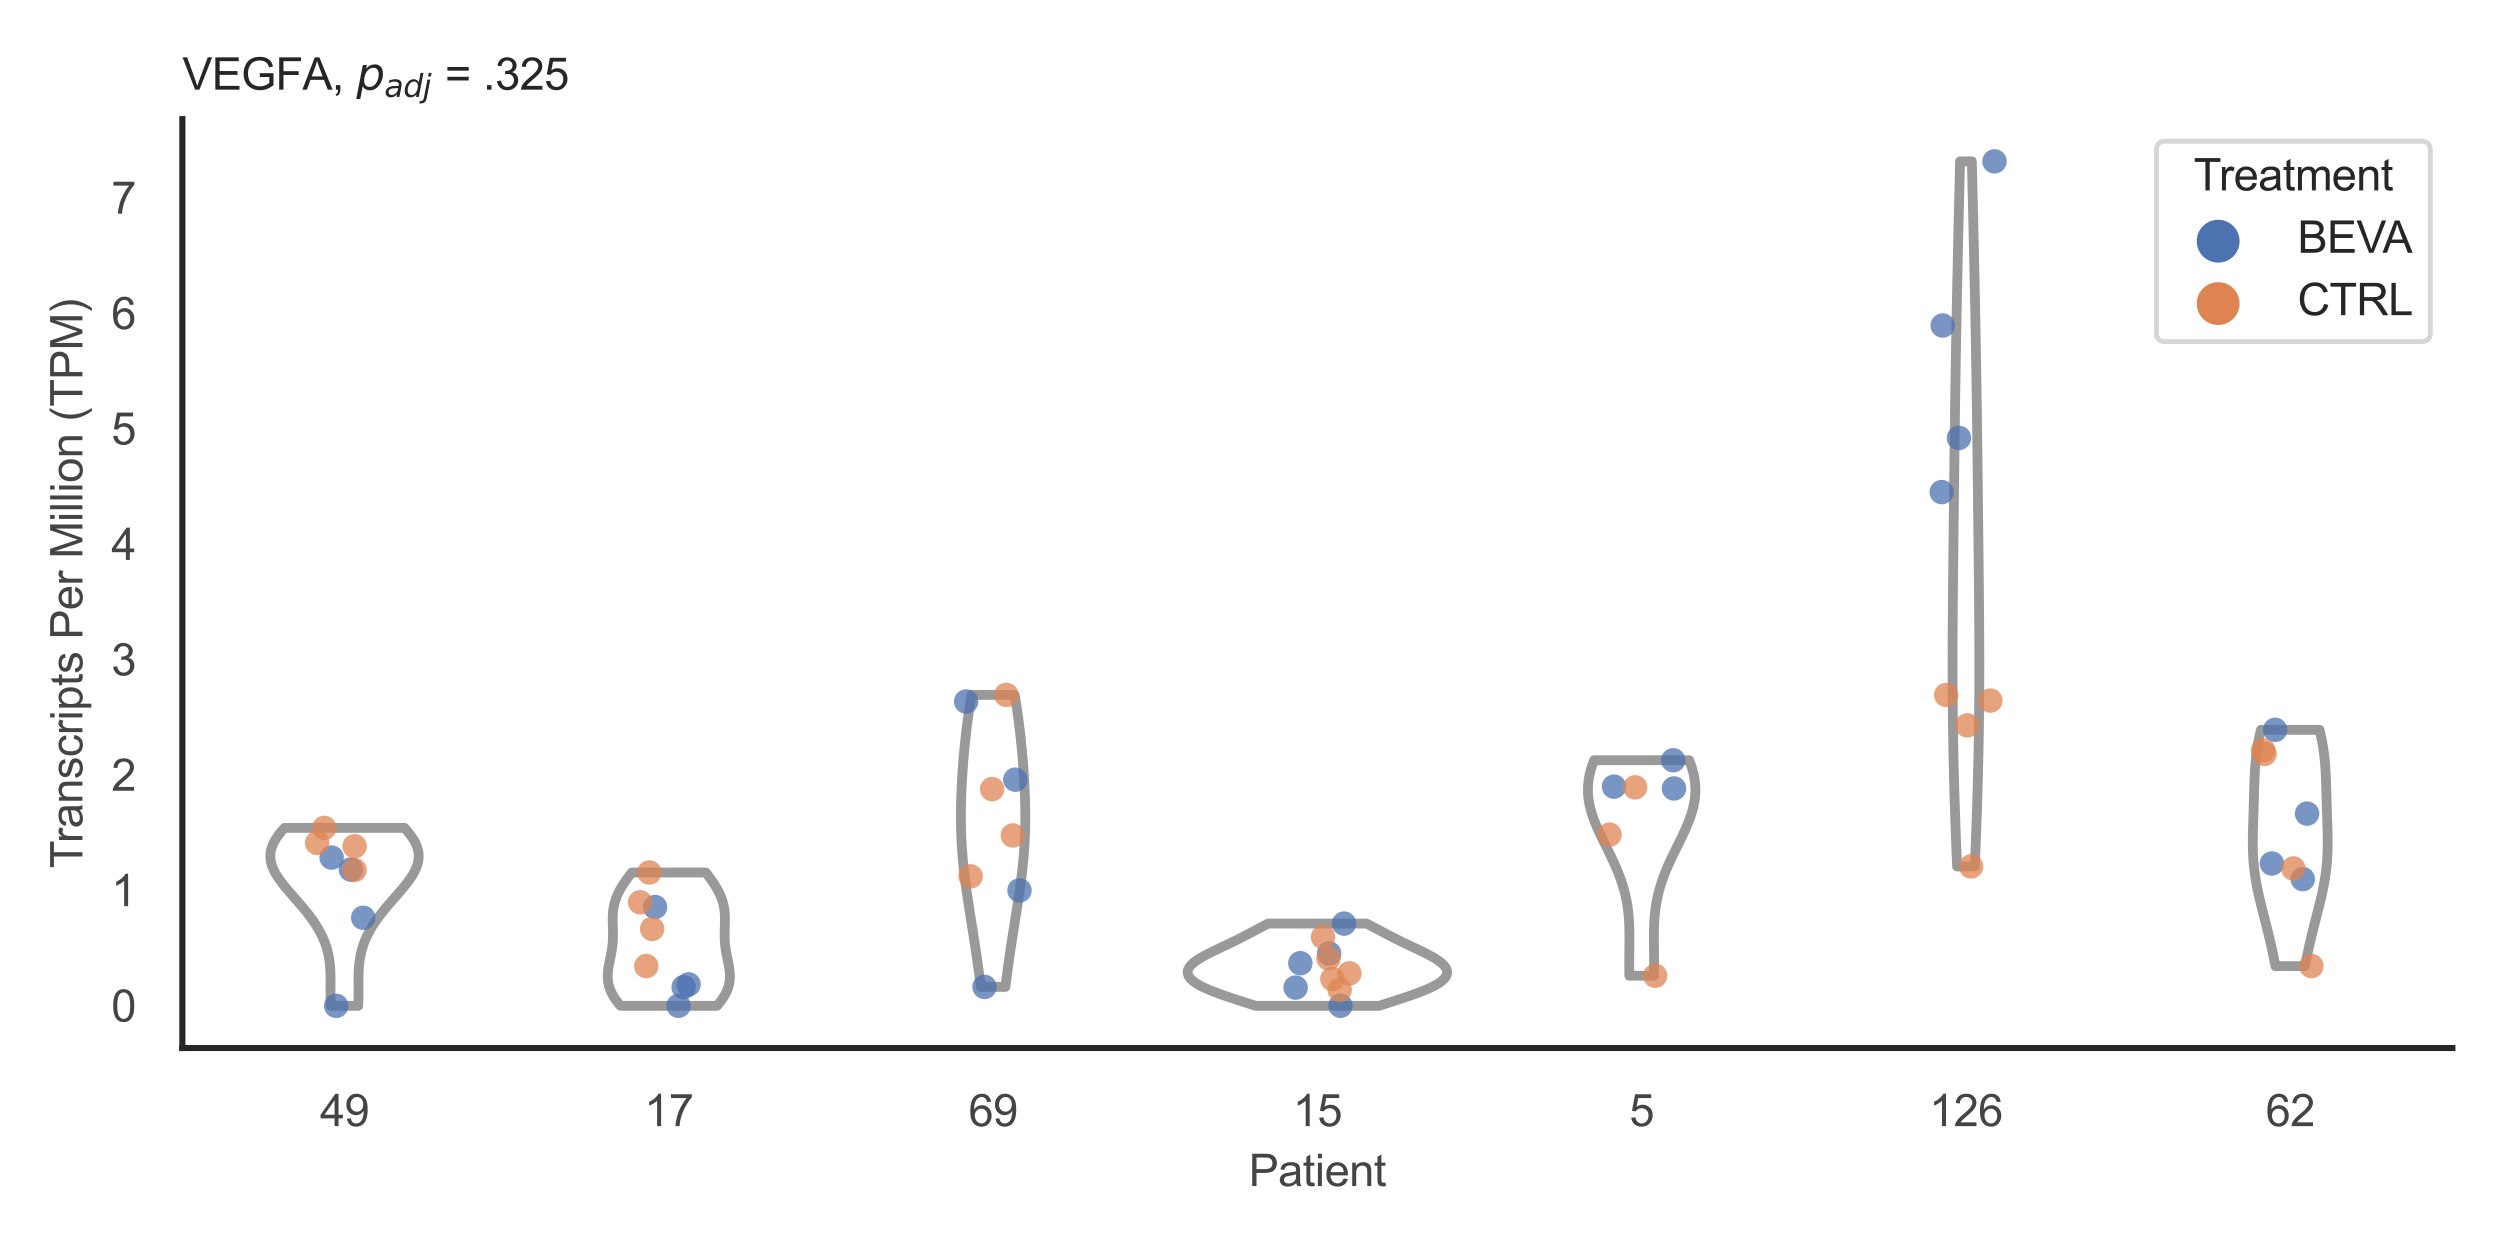 <?xml version="1.0" encoding="utf-8" standalone="no"?>
<!DOCTYPE svg PUBLIC "-//W3C//DTD SVG 1.1//EN"
  "http://www.w3.org/Graphics/SVG/1.1/DTD/svg11.dtd">
<svg xmlns:xlink="http://www.w3.org/1999/xlink" width="510.236pt" height="255.118pt" viewBox="0 0 510.236 255.118" xmlns="http://www.w3.org/2000/svg" version="1.1">
 <defs>
  <style type="text/css">*{stroke-linejoin: round; stroke-linecap: butt}</style>
 </defs>
 <g id="figure_1">
  <g id="patch_1">
   <path d="M 0 255.118 
L 510.236 255.118 
L 510.236 0 
L 0 0 
z
" style="fill: #ffffff"/>
  </g>
  <g id="axes_1">
   <g id="patch_2">
    <path d="M 37.22 213.898 
L 500.516 213.898 
L 500.516 24.32 
L 37.22 24.32 
z
" style="fill: #ffffff"/>
   </g>
   <g id="matplotlib.axis_1">
    <g id="xtick_1">
     <g id="text_1">
      <!-- 49 -->
      <g style="fill: #444444" transform="translate(65.308 229.84)scale(0.09 -0.09)">
       <defs>
        <path id="ArialMT-34" d="M 2069 0 
L 2069 1097 
L 81 1097 
L 81 1613 
L 2172 4581 
L 2631 4581 
L 2631 1613 
L 3250 1613 
L 3250 1097 
L 2631 1097 
L 2631 0 
L 2069 0 
z
M 2069 1613 
L 2069 3678 
L 634 1613 
L 2069 1613 
z
" transform="scale(0.016)"/>
        <path id="ArialMT-39" d="M 350 1059 
L 891 1109 
Q 959 728 1153 556 
Q 1347 384 1650 384 
Q 1909 384 2104 503 
Q 2300 622 2425 820 
Q 2550 1019 2634 1356 
Q 2719 1694 2719 2044 
Q 2719 2081 2716 2156 
Q 2547 1888 2255 1720 
Q 1963 1553 1622 1553 
Q 1053 1553 659 1965 
Q 266 2378 266 3053 
Q 266 3750 677 4175 
Q 1088 4600 1706 4600 
Q 2153 4600 2523 4359 
Q 2894 4119 3086 3673 
Q 3278 3228 3278 2384 
Q 3278 1506 3087 986 
Q 2897 466 2520 194 
Q 2144 -78 1638 -78 
Q 1100 -78 759 220 
Q 419 519 350 1059 
z
M 2653 3081 
Q 2653 3566 2395 3850 
Q 2138 4134 1775 4134 
Q 1400 4134 1122 3828 
Q 844 3522 844 3034 
Q 844 2597 1108 2323 
Q 1372 2050 1759 2050 
Q 2150 2050 2401 2323 
Q 2653 2597 2653 3081 
z
" transform="scale(0.016)"/>
       </defs>
       <use xlink:href="#ArialMT-34"/>
       <use xlink:href="#ArialMT-39" x="55.615"/>
      </g>
     </g>
    </g>
    <g id="xtick_2">
     <g id="text_2">
      <!-- 17 -->
      <g style="fill: #444444" transform="translate(131.493 229.84)scale(0.09 -0.09)">
       <defs>
        <path id="ArialMT-31" d="M 2384 0 
L 1822 0 
L 1822 3584 
Q 1619 3391 1289 3197 
Q 959 3003 697 2906 
L 697 3450 
Q 1169 3672 1522 3987 
Q 1875 4303 2022 4600 
L 2384 4600 
L 2384 0 
z
" transform="scale(0.016)"/>
        <path id="ArialMT-37" d="M 303 3981 
L 303 4522 
L 3269 4522 
L 3269 4084 
Q 2831 3619 2401 2847 
Q 1972 2075 1738 1259 
Q 1569 684 1522 0 
L 944 0 
Q 953 541 1156 1306 
Q 1359 2072 1739 2783 
Q 2119 3494 2547 3981 
L 303 3981 
z
" transform="scale(0.016)"/>
       </defs>
       <use xlink:href="#ArialMT-31"/>
       <use xlink:href="#ArialMT-37" x="55.615"/>
      </g>
     </g>
    </g>
    <g id="xtick_3">
     <g id="text_3">
      <!-- 69 -->
      <g style="fill: #444444" transform="translate(197.678 229.84)scale(0.09 -0.09)">
       <defs>
        <path id="ArialMT-36" d="M 3184 3459 
L 2625 3416 
Q 2550 3747 2413 3897 
Q 2184 4138 1850 4138 
Q 1581 4138 1378 3988 
Q 1113 3794 959 3422 
Q 806 3050 800 2363 
Q 1003 2672 1297 2822 
Q 1591 2972 1913 2972 
Q 2475 2972 2870 2558 
Q 3266 2144 3266 1488 
Q 3266 1056 3080 686 
Q 2894 316 2569 119 
Q 2244 -78 1831 -78 
Q 1128 -78 684 439 
Q 241 956 241 2144 
Q 241 3472 731 4075 
Q 1159 4600 1884 4600 
Q 2425 4600 2770 4297 
Q 3116 3994 3184 3459 
z
M 888 1484 
Q 888 1194 1011 928 
Q 1134 663 1356 523 
Q 1578 384 1822 384 
Q 2178 384 2434 671 
Q 2691 959 2691 1453 
Q 2691 1928 2437 2201 
Q 2184 2475 1800 2475 
Q 1419 2475 1153 2201 
Q 888 1928 888 1484 
z
" transform="scale(0.016)"/>
       </defs>
       <use xlink:href="#ArialMT-36"/>
       <use xlink:href="#ArialMT-39" x="55.615"/>
      </g>
     </g>
    </g>
    <g id="xtick_4">
     <g id="text_4">
      <!-- 15 -->
      <g style="fill: #444444" transform="translate(263.863 229.84)scale(0.09 -0.09)">
       <defs>
        <path id="ArialMT-35" d="M 266 1200 
L 856 1250 
Q 922 819 1161 601 
Q 1400 384 1738 384 
Q 2144 384 2425 690 
Q 2706 997 2706 1503 
Q 2706 1984 2436 2262 
Q 2166 2541 1728 2541 
Q 1456 2541 1237 2417 
Q 1019 2294 894 2097 
L 366 2166 
L 809 4519 
L 3088 4519 
L 3088 3981 
L 1259 3981 
L 1013 2750 
Q 1425 3038 1878 3038 
Q 2478 3038 2890 2622 
Q 3303 2206 3303 1553 
Q 3303 931 2941 478 
Q 2500 -78 1738 -78 
Q 1113 -78 717 272 
Q 322 622 266 1200 
z
" transform="scale(0.016)"/>
       </defs>
       <use xlink:href="#ArialMT-31"/>
       <use xlink:href="#ArialMT-35" x="55.615"/>
      </g>
     </g>
    </g>
    <g id="xtick_5">
     <g id="text_5">
      <!-- 5 -->
      <g style="fill: #444444" transform="translate(332.551 229.84)scale(0.09 -0.09)">
       <use xlink:href="#ArialMT-35"/>
      </g>
     </g>
    </g>
    <g id="xtick_6">
     <g id="text_6">
      <!-- 126 -->
      <g style="fill: #444444" transform="translate(393.731 229.84)scale(0.09 -0.09)">
       <defs>
        <path id="ArialMT-32" d="M 3222 541 
L 3222 0 
L 194 0 
Q 188 203 259 391 
Q 375 700 629 1000 
Q 884 1300 1366 1694 
Q 2113 2306 2375 2664 
Q 2638 3022 2638 3341 
Q 2638 3675 2398 3904 
Q 2159 4134 1775 4134 
Q 1369 4134 1125 3890 
Q 881 3647 878 3216 
L 300 3275 
Q 359 3922 746 4261 
Q 1134 4600 1788 4600 
Q 2447 4600 2831 4234 
Q 3216 3869 3216 3328 
Q 3216 3053 3103 2787 
Q 2991 2522 2730 2228 
Q 2469 1934 1863 1422 
Q 1356 997 1212 845 
Q 1069 694 975 541 
L 3222 541 
z
" transform="scale(0.016)"/>
       </defs>
       <use xlink:href="#ArialMT-31"/>
       <use xlink:href="#ArialMT-32" x="55.615"/>
       <use xlink:href="#ArialMT-36" x="111.23"/>
      </g>
     </g>
    </g>
    <g id="xtick_7">
     <g id="text_7">
      <!-- 62 -->
      <g style="fill: #444444" transform="translate(462.419 229.84)scale(0.09 -0.09)">
       <use xlink:href="#ArialMT-36"/>
       <use xlink:href="#ArialMT-32" x="55.615"/>
      </g>
     </g>
    </g>
    <g id="text_8">
     <!-- Patient -->
     <g style="fill: #444444" transform="translate(254.859 242.071)scale(0.09 -0.09)">
      <defs>
       <path id="ArialMT-50" d="M 494 0 
L 494 4581 
L 2222 4581 
Q 2678 4581 2919 4538 
Q 3256 4481 3484 4323 
Q 3713 4166 3852 3881 
Q 3991 3597 3991 3256 
Q 3991 2672 3619 2267 
Q 3247 1863 2275 1863 
L 1100 1863 
L 1100 0 
L 494 0 
z
M 1100 2403 
L 2284 2403 
Q 2872 2403 3119 2622 
Q 3366 2841 3366 3238 
Q 3366 3525 3220 3729 
Q 3075 3934 2838 4000 
Q 2684 4041 2272 4041 
L 1100 4041 
L 1100 2403 
z
" transform="scale(0.016)"/>
       <path id="ArialMT-61" d="M 2588 409 
Q 2275 144 1986 34 
Q 1697 -75 1366 -75 
Q 819 -75 525 192 
Q 231 459 231 875 
Q 231 1119 342 1320 
Q 453 1522 633 1644 
Q 813 1766 1038 1828 
Q 1203 1872 1538 1913 
Q 2219 1994 2541 2106 
Q 2544 2222 2544 2253 
Q 2544 2597 2384 2738 
Q 2169 2928 1744 2928 
Q 1347 2928 1158 2789 
Q 969 2650 878 2297 
L 328 2372 
Q 403 2725 575 2942 
Q 747 3159 1072 3276 
Q 1397 3394 1825 3394 
Q 2250 3394 2515 3294 
Q 2781 3194 2906 3042 
Q 3031 2891 3081 2659 
Q 3109 2516 3109 2141 
L 3109 1391 
Q 3109 606 3145 398 
Q 3181 191 3288 0 
L 2700 0 
Q 2613 175 2588 409 
z
M 2541 1666 
Q 2234 1541 1622 1453 
Q 1275 1403 1131 1340 
Q 988 1278 909 1158 
Q 831 1038 831 891 
Q 831 666 1001 516 
Q 1172 366 1500 366 
Q 1825 366 2078 508 
Q 2331 650 2450 897 
Q 2541 1088 2541 1459 
L 2541 1666 
z
" transform="scale(0.016)"/>
       <path id="ArialMT-74" d="M 1650 503 
L 1731 6 
Q 1494 -44 1306 -44 
Q 1000 -44 831 53 
Q 663 150 594 308 
Q 525 466 525 972 
L 525 2881 
L 113 2881 
L 113 3319 
L 525 3319 
L 525 4141 
L 1084 4478 
L 1084 3319 
L 1650 3319 
L 1650 2881 
L 1084 2881 
L 1084 941 
Q 1084 700 1114 631 
Q 1144 563 1211 522 
Q 1278 481 1403 481 
Q 1497 481 1650 503 
z
" transform="scale(0.016)"/>
       <path id="ArialMT-69" d="M 425 3934 
L 425 4581 
L 988 4581 
L 988 3934 
L 425 3934 
z
M 425 0 
L 425 3319 
L 988 3319 
L 988 0 
L 425 0 
z
" transform="scale(0.016)"/>
       <path id="ArialMT-65" d="M 2694 1069 
L 3275 997 
Q 3138 488 2766 206 
Q 2394 -75 1816 -75 
Q 1088 -75 661 373 
Q 234 822 234 1631 
Q 234 2469 665 2931 
Q 1097 3394 1784 3394 
Q 2450 3394 2872 2941 
Q 3294 2488 3294 1666 
Q 3294 1616 3291 1516 
L 816 1516 
Q 847 969 1125 678 
Q 1403 388 1819 388 
Q 2128 388 2347 550 
Q 2566 713 2694 1069 
z
M 847 1978 
L 2700 1978 
Q 2663 2397 2488 2606 
Q 2219 2931 1791 2931 
Q 1403 2931 1139 2672 
Q 875 2413 847 1978 
z
" transform="scale(0.016)"/>
       <path id="ArialMT-6e" d="M 422 0 
L 422 3319 
L 928 3319 
L 928 2847 
Q 1294 3394 1984 3394 
Q 2284 3394 2536 3286 
Q 2788 3178 2913 3003 
Q 3038 2828 3088 2588 
Q 3119 2431 3119 2041 
L 3119 0 
L 2556 0 
L 2556 2019 
Q 2556 2363 2490 2533 
Q 2425 2703 2258 2804 
Q 2091 2906 1866 2906 
Q 1506 2906 1245 2678 
Q 984 2450 984 1813 
L 984 0 
L 422 0 
z
" transform="scale(0.016)"/>
      </defs>
      <use xlink:href="#ArialMT-50"/>
      <use xlink:href="#ArialMT-61" x="66.699"/>
      <use xlink:href="#ArialMT-74" x="122.314"/>
      <use xlink:href="#ArialMT-69" x="150.098"/>
      <use xlink:href="#ArialMT-65" x="172.314"/>
      <use xlink:href="#ArialMT-6e" x="227.93"/>
      <use xlink:href="#ArialMT-74" x="283.545"/>
     </g>
    </g>
   </g>
   <g id="matplotlib.axis_2">
    <g id="ytick_1">
     <g id="text_9">
      <!-- 0 -->
      <g style="fill: #444444" transform="translate(22.715 208.502)scale(0.09 -0.09)">
       <defs>
        <path id="ArialMT-30" d="M 266 2259 
Q 266 3072 433 3567 
Q 600 4063 929 4331 
Q 1259 4600 1759 4600 
Q 2128 4600 2406 4451 
Q 2684 4303 2865 4023 
Q 3047 3744 3150 3342 
Q 3253 2941 3253 2259 
Q 3253 1453 3087 958 
Q 2922 463 2592 192 
Q 2263 -78 1759 -78 
Q 1097 -78 719 397 
Q 266 969 266 2259 
z
M 844 2259 
Q 844 1131 1108 757 
Q 1372 384 1759 384 
Q 2147 384 2411 759 
Q 2675 1134 2675 2259 
Q 2675 3391 2411 3762 
Q 2147 4134 1753 4134 
Q 1366 4134 1134 3806 
Q 844 3388 844 2259 
z
" transform="scale(0.016)"/>
       </defs>
       <use xlink:href="#ArialMT-30"/>
      </g>
     </g>
    </g>
    <g id="ytick_2">
     <g id="text_10">
      <!-- 1 -->
      <g style="fill: #444444" transform="translate(22.715 184.946)scale(0.09 -0.09)">
       <use xlink:href="#ArialMT-31"/>
      </g>
     </g>
    </g>
    <g id="ytick_3">
     <g id="text_11">
      <!-- 2 -->
      <g style="fill: #444444" transform="translate(22.715 161.389)scale(0.09 -0.09)">
       <use xlink:href="#ArialMT-32"/>
      </g>
     </g>
    </g>
    <g id="ytick_4">
     <g id="text_12">
      <!-- 3 -->
      <g style="fill: #444444" transform="translate(22.715 137.833)scale(0.09 -0.09)">
       <defs>
        <path id="ArialMT-33" d="M 269 1209 
L 831 1284 
Q 928 806 1161 595 
Q 1394 384 1728 384 
Q 2125 384 2398 659 
Q 2672 934 2672 1341 
Q 2672 1728 2419 1979 
Q 2166 2231 1775 2231 
Q 1616 2231 1378 2169 
L 1441 2663 
Q 1497 2656 1531 2656 
Q 1891 2656 2178 2843 
Q 2466 3031 2466 3422 
Q 2466 3731 2256 3934 
Q 2047 4138 1716 4138 
Q 1388 4138 1169 3931 
Q 950 3725 888 3313 
L 325 3413 
Q 428 3978 793 4289 
Q 1159 4600 1703 4600 
Q 2078 4600 2393 4439 
Q 2709 4278 2876 4000 
Q 3044 3722 3044 3409 
Q 3044 3113 2884 2869 
Q 2725 2625 2413 2481 
Q 2819 2388 3044 2092 
Q 3269 1797 3269 1353 
Q 3269 753 2831 336 
Q 2394 -81 1725 -81 
Q 1122 -81 723 278 
Q 325 638 269 1209 
z
" transform="scale(0.016)"/>
       </defs>
       <use xlink:href="#ArialMT-33"/>
      </g>
     </g>
    </g>
    <g id="ytick_5">
     <g id="text_13">
      <!-- 4 -->
      <g style="fill: #444444" transform="translate(22.715 114.277)scale(0.09 -0.09)">
       <use xlink:href="#ArialMT-34"/>
      </g>
     </g>
    </g>
    <g id="ytick_6">
     <g id="text_14">
      <!-- 5 -->
      <g style="fill: #444444" transform="translate(22.715 90.721)scale(0.09 -0.09)">
       <use xlink:href="#ArialMT-35"/>
      </g>
     </g>
    </g>
    <g id="ytick_7">
     <g id="text_15">
      <!-- 6 -->
      <g style="fill: #444444" transform="translate(22.715 67.164)scale(0.09 -0.09)">
       <use xlink:href="#ArialMT-36"/>
      </g>
     </g>
    </g>
    <g id="ytick_8">
     <g id="text_16">
      <!-- 7 -->
      <g style="fill: #444444" transform="translate(22.715 43.608)scale(0.09 -0.09)">
       <use xlink:href="#ArialMT-37"/>
      </g>
     </g>
    </g>
    <g id="text_17">
     <!-- Transcripts Per Million (TPM) -->
     <g style="fill: #444444" transform="translate(16.821 177.194)rotate(-90)scale(0.09 -0.09)">
      <defs>
       <path id="ArialMT-54" d="M 1659 0 
L 1659 4041 
L 150 4041 
L 150 4581 
L 3781 4581 
L 3781 4041 
L 2266 4041 
L 2266 0 
L 1659 0 
z
" transform="scale(0.016)"/>
       <path id="ArialMT-72" d="M 416 0 
L 416 3319 
L 922 3319 
L 922 2816 
Q 1116 3169 1280 3281 
Q 1444 3394 1641 3394 
Q 1925 3394 2219 3213 
L 2025 2691 
Q 1819 2813 1613 2813 
Q 1428 2813 1281 2702 
Q 1134 2591 1072 2394 
Q 978 2094 978 1738 
L 978 0 
L 416 0 
z
" transform="scale(0.016)"/>
       <path id="ArialMT-73" d="M 197 991 
L 753 1078 
Q 800 744 1014 566 
Q 1228 388 1613 388 
Q 2000 388 2187 545 
Q 2375 703 2375 916 
Q 2375 1106 2209 1216 
Q 2094 1291 1634 1406 
Q 1016 1563 777 1677 
Q 538 1791 414 1992 
Q 291 2194 291 2438 
Q 291 2659 392 2848 
Q 494 3038 669 3163 
Q 800 3259 1026 3326 
Q 1253 3394 1513 3394 
Q 1903 3394 2198 3281 
Q 2494 3169 2634 2976 
Q 2775 2784 2828 2463 
L 2278 2388 
Q 2241 2644 2061 2787 
Q 1881 2931 1553 2931 
Q 1166 2931 1000 2803 
Q 834 2675 834 2503 
Q 834 2394 903 2306 
Q 972 2216 1119 2156 
Q 1203 2125 1616 2013 
Q 2213 1853 2448 1751 
Q 2684 1650 2818 1456 
Q 2953 1263 2953 975 
Q 2953 694 2789 445 
Q 2625 197 2315 61 
Q 2006 -75 1616 -75 
Q 969 -75 630 194 
Q 291 463 197 991 
z
" transform="scale(0.016)"/>
       <path id="ArialMT-63" d="M 2588 1216 
L 3141 1144 
Q 3050 572 2676 248 
Q 2303 -75 1759 -75 
Q 1078 -75 664 370 
Q 250 816 250 1647 
Q 250 2184 428 2587 
Q 606 2991 970 3192 
Q 1334 3394 1763 3394 
Q 2303 3394 2647 3120 
Q 2991 2847 3088 2344 
L 2541 2259 
Q 2463 2594 2264 2762 
Q 2066 2931 1784 2931 
Q 1359 2931 1093 2626 
Q 828 2322 828 1663 
Q 828 994 1084 691 
Q 1341 388 1753 388 
Q 2084 388 2306 591 
Q 2528 794 2588 1216 
z
" transform="scale(0.016)"/>
       <path id="ArialMT-70" d="M 422 -1272 
L 422 3319 
L 934 3319 
L 934 2888 
Q 1116 3141 1344 3267 
Q 1572 3394 1897 3394 
Q 2322 3394 2647 3175 
Q 2972 2956 3137 2557 
Q 3303 2159 3303 1684 
Q 3303 1175 3120 767 
Q 2938 359 2589 142 
Q 2241 -75 1856 -75 
Q 1575 -75 1351 44 
Q 1128 163 984 344 
L 984 -1272 
L 422 -1272 
z
M 931 1641 
Q 931 1000 1190 694 
Q 1450 388 1819 388 
Q 2194 388 2461 705 
Q 2728 1022 2728 1688 
Q 2728 2322 2467 2637 
Q 2206 2953 1844 2953 
Q 1484 2953 1207 2617 
Q 931 2281 931 1641 
z
" transform="scale(0.016)"/>
       <path id="ArialMT-20" transform="scale(0.016)"/>
       <path id="ArialMT-4d" d="M 475 0 
L 475 4581 
L 1388 4581 
L 2472 1338 
Q 2622 884 2691 659 
Q 2769 909 2934 1394 
L 4031 4581 
L 4847 4581 
L 4847 0 
L 4263 0 
L 4263 3834 
L 2931 0 
L 2384 0 
L 1059 3900 
L 1059 0 
L 475 0 
z
" transform="scale(0.016)"/>
       <path id="ArialMT-6c" d="M 409 0 
L 409 4581 
L 972 4581 
L 972 0 
L 409 0 
z
" transform="scale(0.016)"/>
       <path id="ArialMT-6f" d="M 213 1659 
Q 213 2581 725 3025 
Q 1153 3394 1769 3394 
Q 2453 3394 2887 2945 
Q 3322 2497 3322 1706 
Q 3322 1066 3130 698 
Q 2938 331 2570 128 
Q 2203 -75 1769 -75 
Q 1072 -75 642 372 
Q 213 819 213 1659 
z
M 791 1659 
Q 791 1022 1069 705 
Q 1347 388 1769 388 
Q 2188 388 2466 706 
Q 2744 1025 2744 1678 
Q 2744 2294 2464 2611 
Q 2184 2928 1769 2928 
Q 1347 2928 1069 2612 
Q 791 2297 791 1659 
z
" transform="scale(0.016)"/>
       <path id="ArialMT-28" d="M 1497 -1347 
Q 1031 -759 709 28 
Q 388 816 388 1659 
Q 388 2403 628 3084 
Q 909 3875 1497 4659 
L 1900 4659 
Q 1522 4009 1400 3731 
Q 1209 3300 1100 2831 
Q 966 2247 966 1656 
Q 966 153 1900 -1347 
L 1497 -1347 
z
" transform="scale(0.016)"/>
       <path id="ArialMT-29" d="M 791 -1347 
L 388 -1347 
Q 1322 153 1322 1656 
Q 1322 2244 1188 2822 
Q 1081 3291 891 3722 
Q 769 4003 388 4659 
L 791 4659 
Q 1378 3875 1659 3084 
Q 1900 2403 1900 1659 
Q 1900 816 1576 28 
Q 1253 -759 791 -1347 
z
" transform="scale(0.016)"/>
      </defs>
      <use xlink:href="#ArialMT-54"/>
      <use xlink:href="#ArialMT-72" x="57.334"/>
      <use xlink:href="#ArialMT-61" x="90.635"/>
      <use xlink:href="#ArialMT-6e" x="146.25"/>
      <use xlink:href="#ArialMT-73" x="201.865"/>
      <use xlink:href="#ArialMT-63" x="251.865"/>
      <use xlink:href="#ArialMT-72" x="301.865"/>
      <use xlink:href="#ArialMT-69" x="335.166"/>
      <use xlink:href="#ArialMT-70" x="357.383"/>
      <use xlink:href="#ArialMT-74" x="412.998"/>
      <use xlink:href="#ArialMT-73" x="440.781"/>
      <use xlink:href="#ArialMT-20" x="490.781"/>
      <use xlink:href="#ArialMT-50" x="518.564"/>
      <use xlink:href="#ArialMT-65" x="585.264"/>
      <use xlink:href="#ArialMT-72" x="640.879"/>
      <use xlink:href="#ArialMT-20" x="674.18"/>
      <use xlink:href="#ArialMT-4d" x="701.963"/>
      <use xlink:href="#ArialMT-69" x="785.264"/>
      <use xlink:href="#ArialMT-6c" x="807.48"/>
      <use xlink:href="#ArialMT-6c" x="829.697"/>
      <use xlink:href="#ArialMT-69" x="851.914"/>
      <use xlink:href="#ArialMT-6f" x="874.131"/>
      <use xlink:href="#ArialMT-6e" x="929.746"/>
      <use xlink:href="#ArialMT-20" x="985.361"/>
      <use xlink:href="#ArialMT-28" x="1013.145"/>
      <use xlink:href="#ArialMT-54" x="1046.445"/>
      <use xlink:href="#ArialMT-50" x="1107.529"/>
      <use xlink:href="#ArialMT-4d" x="1174.229"/>
      <use xlink:href="#ArialMT-29" x="1257.529"/>
     </g>
    </g>
   </g>
   <g id="PolyCollection_1">
    <defs>
     <path id="m82792a55cd" d="M 73.107 -49.837 
L 67.518 -49.837 
L 67.498 -50.204 
L 67.483 -50.571 
L 67.47 -50.938 
L 67.461 -51.304 
L 67.455 -51.671 
L 67.451 -52.038 
L 67.449 -52.405 
L 67.449 -52.772 
L 67.451 -53.138 
L 67.453 -53.505 
L 67.456 -53.872 
L 67.458 -54.239 
L 67.46 -54.606 
L 67.461 -54.972 
L 67.46 -55.339 
L 67.456 -55.706 
L 67.45 -56.073 
L 67.441 -56.44 
L 67.427 -56.806 
L 67.409 -57.173 
L 67.387 -57.54 
L 67.358 -57.907 
L 67.324 -58.273 
L 67.284 -58.64 
L 67.237 -59.007 
L 67.182 -59.374 
L 67.121 -59.741 
L 67.051 -60.107 
L 66.973 -60.474 
L 66.887 -60.841 
L 66.792 -61.208 
L 66.688 -61.575 
L 66.575 -61.941 
L 66.452 -62.308 
L 66.321 -62.675 
L 66.179 -63.042 
L 66.028 -63.409 
L 65.867 -63.775 
L 65.696 -64.142 
L 65.515 -64.509 
L 65.325 -64.876 
L 65.124 -65.243 
L 64.914 -65.609 
L 64.695 -65.976 
L 64.466 -66.343 
L 64.227 -66.71 
L 63.98 -67.077 
L 63.724 -67.443 
L 63.459 -67.81 
L 63.187 -68.177 
L 62.906 -68.544 
L 62.619 -68.911 
L 62.324 -69.277 
L 62.024 -69.644 
L 61.718 -70.011 
L 61.407 -70.378 
L 61.093 -70.745 
L 60.775 -71.111 
L 60.455 -71.478 
L 60.134 -71.845 
L 59.812 -72.212 
L 59.491 -72.579 
L 59.173 -72.945 
L 58.857 -73.312 
L 58.546 -73.679 
L 58.241 -74.046 
L 57.942 -74.412 
L 57.652 -74.779 
L 57.372 -75.146 
L 57.103 -75.513 
L 56.846 -75.88 
L 56.603 -76.246 
L 56.375 -76.613 
L 56.163 -76.98 
L 55.969 -77.347 
L 55.794 -77.714 
L 55.639 -78.08 
L 55.504 -78.447 
L 55.391 -78.814 
L 55.301 -79.181 
L 55.234 -79.548 
L 55.191 -79.914 
L 55.172 -80.281 
L 55.179 -80.648 
L 55.21 -81.015 
L 55.266 -81.382 
L 55.347 -81.748 
L 55.453 -82.115 
L 55.583 -82.482 
L 55.737 -82.849 
L 55.915 -83.216 
L 56.115 -83.582 
L 56.336 -83.949 
L 56.579 -84.316 
L 56.841 -84.683 
L 57.122 -85.05 
L 57.42 -85.416 
L 57.734 -85.783 
L 58.062 -86.15 
L 82.563 -86.15 
L 82.563 -86.15 
L 82.891 -85.783 
L 83.205 -85.416 
L 83.503 -85.05 
L 83.784 -84.683 
L 84.046 -84.316 
L 84.289 -83.949 
L 84.511 -83.582 
L 84.711 -83.216 
L 84.888 -82.849 
L 85.042 -82.482 
L 85.173 -82.115 
L 85.278 -81.748 
L 85.359 -81.382 
L 85.416 -81.015 
L 85.447 -80.648 
L 85.453 -80.281 
L 85.434 -79.914 
L 85.391 -79.548 
L 85.324 -79.181 
L 85.234 -78.814 
L 85.121 -78.447 
L 84.987 -78.08 
L 84.831 -77.714 
L 84.656 -77.347 
L 84.462 -76.98 
L 84.25 -76.613 
L 84.022 -76.246 
L 83.779 -75.88 
L 83.522 -75.513 
L 83.253 -75.146 
L 82.973 -74.779 
L 82.683 -74.412 
L 82.384 -74.046 
L 82.079 -73.679 
L 81.768 -73.312 
L 81.452 -72.945 
L 81.134 -72.579 
L 80.813 -72.212 
L 80.491 -71.845 
L 80.17 -71.478 
L 79.85 -71.111 
L 79.532 -70.745 
L 79.218 -70.378 
L 78.907 -70.011 
L 78.601 -69.644 
L 78.301 -69.277 
L 78.007 -68.911 
L 77.719 -68.544 
L 77.439 -68.177 
L 77.166 -67.81 
L 76.901 -67.443 
L 76.645 -67.077 
L 76.398 -66.71 
L 76.159 -66.343 
L 75.93 -65.976 
L 75.711 -65.609 
L 75.501 -65.243 
L 75.301 -64.876 
L 75.11 -64.509 
L 74.929 -64.142 
L 74.758 -63.775 
L 74.597 -63.409 
L 74.446 -63.042 
L 74.305 -62.675 
L 74.173 -62.308 
L 74.05 -61.941 
L 73.937 -61.575 
L 73.833 -61.208 
L 73.738 -60.841 
L 73.652 -60.474 
L 73.574 -60.107 
L 73.504 -59.741 
L 73.443 -59.374 
L 73.388 -59.007 
L 73.341 -58.64 
L 73.301 -58.273 
L 73.267 -57.907 
L 73.239 -57.54 
L 73.216 -57.173 
L 73.198 -56.806 
L 73.185 -56.44 
L 73.175 -56.073 
L 73.169 -55.706 
L 73.165 -55.339 
L 73.164 -54.972 
L 73.165 -54.606 
L 73.167 -54.239 
L 73.169 -53.872 
L 73.172 -53.505 
L 73.174 -53.138 
L 73.176 -52.772 
L 73.176 -52.405 
L 73.174 -52.038 
L 73.17 -51.671 
L 73.164 -51.304 
L 73.155 -50.938 
L 73.143 -50.571 
L 73.127 -50.204 
L 73.107 -49.837 
z
" style="stroke: #999999; stroke-width: 2"/>
    </defs>
    <g clip-path="url(#p6329204bd5)">
     <use xlink:href="#m82792a55cd" x="0" y="255.118" style="fill: #ffffff; stroke: #999999; stroke-width: 2"/>
    </g>
   </g>
   <g id="PolyCollection_2">
    <defs>
     <path id="m042fffa3a4" d="M 146.349 -49.837 
L 126.647 -49.837 
L 126.416 -50.112 
L 126.194 -50.387 
L 125.981 -50.662 
L 125.777 -50.937 
L 125.583 -51.211 
L 125.4 -51.486 
L 125.227 -51.761 
L 125.065 -52.036 
L 124.915 -52.311 
L 124.777 -52.586 
L 124.651 -52.86 
L 124.536 -53.135 
L 124.434 -53.41 
L 124.343 -53.685 
L 124.265 -53.96 
L 124.198 -54.235 
L 124.143 -54.509 
L 124.099 -54.784 
L 124.066 -55.059 
L 124.043 -55.334 
L 124.03 -55.609 
L 124.027 -55.884 
L 124.032 -56.158 
L 124.046 -56.433 
L 124.067 -56.708 
L 124.095 -56.983 
L 124.129 -57.258 
L 124.168 -57.533 
L 124.212 -57.807 
L 124.26 -58.082 
L 124.312 -58.357 
L 124.365 -58.632 
L 124.421 -58.907 
L 124.477 -59.182 
L 124.533 -59.456 
L 124.59 -59.731 
L 124.645 -60.006 
L 124.699 -60.281 
L 124.751 -60.556 
L 124.8 -60.831 
L 124.846 -61.105 
L 124.889 -61.38 
L 124.929 -61.655 
L 124.964 -61.93 
L 124.996 -62.205 
L 125.024 -62.48 
L 125.047 -62.754 
L 125.066 -63.029 
L 125.082 -63.304 
L 125.093 -63.579 
L 125.101 -63.854 
L 125.105 -64.129 
L 125.107 -64.404 
L 125.105 -64.678 
L 125.102 -64.953 
L 125.096 -65.228 
L 125.089 -65.503 
L 125.081 -65.778 
L 125.073 -66.053 
L 125.065 -66.327 
L 125.057 -66.602 
L 125.051 -66.877 
L 125.047 -67.152 
L 125.046 -67.427 
L 125.047 -67.702 
L 125.052 -67.976 
L 125.061 -68.251 
L 125.075 -68.526 
L 125.094 -68.801 
L 125.119 -69.076 
L 125.15 -69.351 
L 125.187 -69.625 
L 125.231 -69.9 
L 125.282 -70.175 
L 125.341 -70.45 
L 125.407 -70.725 
L 125.482 -71 
L 125.564 -71.274 
L 125.654 -71.549 
L 125.752 -71.824 
L 125.859 -72.099 
L 125.974 -72.374 
L 126.096 -72.649 
L 126.227 -72.923 
L 126.365 -73.198 
L 126.511 -73.473 
L 126.665 -73.748 
L 126.825 -74.023 
L 126.992 -74.298 
L 127.166 -74.572 
L 127.345 -74.847 
L 127.531 -75.122 
L 127.721 -75.397 
L 127.917 -75.672 
L 128.117 -75.947 
L 128.321 -76.221 
L 128.528 -76.496 
L 128.739 -76.771 
L 128.952 -77.046 
L 144.043 -77.046 
L 144.043 -77.046 
L 144.257 -76.771 
L 144.467 -76.496 
L 144.675 -76.221 
L 144.879 -75.947 
L 145.079 -75.672 
L 145.274 -75.397 
L 145.465 -75.122 
L 145.65 -74.847 
L 145.83 -74.572 
L 146.003 -74.298 
L 146.17 -74.023 
L 146.331 -73.748 
L 146.484 -73.473 
L 146.63 -73.198 
L 146.768 -72.923 
L 146.899 -72.649 
L 147.022 -72.374 
L 147.136 -72.099 
L 147.243 -71.824 
L 147.341 -71.549 
L 147.432 -71.274 
L 147.514 -71 
L 147.588 -70.725 
L 147.654 -70.45 
L 147.713 -70.175 
L 147.764 -69.9 
L 147.808 -69.625 
L 147.846 -69.351 
L 147.876 -69.076 
L 147.901 -68.801 
L 147.92 -68.526 
L 147.934 -68.251 
L 147.943 -67.976 
L 147.948 -67.702 
L 147.95 -67.427 
L 147.948 -67.152 
L 147.944 -66.877 
L 147.938 -66.602 
L 147.931 -66.327 
L 147.923 -66.053 
L 147.914 -65.778 
L 147.907 -65.503 
L 147.9 -65.228 
L 147.894 -64.953 
L 147.89 -64.678 
L 147.889 -64.404 
L 147.89 -64.129 
L 147.895 -63.854 
L 147.902 -63.579 
L 147.914 -63.304 
L 147.929 -63.029 
L 147.949 -62.754 
L 147.972 -62.48 
L 148 -62.205 
L 148.031 -61.93 
L 148.067 -61.655 
L 148.106 -61.38 
L 148.149 -61.105 
L 148.196 -60.831 
L 148.245 -60.556 
L 148.297 -60.281 
L 148.351 -60.006 
L 148.406 -59.731 
L 148.462 -59.456 
L 148.519 -59.182 
L 148.575 -58.907 
L 148.63 -58.632 
L 148.684 -58.357 
L 148.735 -58.082 
L 148.783 -57.807 
L 148.827 -57.533 
L 148.867 -57.258 
L 148.901 -56.983 
L 148.929 -56.708 
L 148.95 -56.433 
L 148.964 -56.158 
L 148.969 -55.884 
L 148.965 -55.609 
L 148.953 -55.334 
L 148.93 -55.059 
L 148.897 -54.784 
L 148.853 -54.509 
L 148.797 -54.235 
L 148.731 -53.96 
L 148.652 -53.685 
L 148.562 -53.41 
L 148.459 -53.135 
L 148.345 -52.86 
L 148.218 -52.586 
L 148.08 -52.311 
L 147.93 -52.036 
L 147.768 -51.761 
L 147.596 -51.486 
L 147.412 -51.211 
L 147.218 -50.937 
L 147.014 -50.662 
L 146.801 -50.387 
L 146.579 -50.112 
L 146.349 -49.837 
z
" style="stroke: #999999; stroke-width: 2"/>
    </defs>
    <g clip-path="url(#p6329204bd5)">
     <use xlink:href="#m042fffa3a4" x="0" y="255.118" style="fill: #ffffff; stroke: #999999; stroke-width: 2"/>
    </g>
   </g>
   <g id="PolyCollection_3">
    <defs>
     <path id="m5523922e56" d="M 205.197 -53.696 
L 200.168 -53.696 
L 200.092 -54.298 
L 200.015 -54.9 
L 199.936 -55.502 
L 199.857 -56.104 
L 199.777 -56.706 
L 199.696 -57.308 
L 199.613 -57.91 
L 199.529 -58.512 
L 199.445 -59.114 
L 199.359 -59.716 
L 199.272 -60.318 
L 199.184 -60.92 
L 199.094 -61.522 
L 199.004 -62.124 
L 198.913 -62.726 
L 198.82 -63.328 
L 198.727 -63.93 
L 198.633 -64.532 
L 198.538 -65.134 
L 198.443 -65.736 
L 198.348 -66.338 
L 198.252 -66.94 
L 198.156 -67.542 
L 198.06 -68.144 
L 197.964 -68.746 
L 197.869 -69.348 
L 197.774 -69.95 
L 197.681 -70.552 
L 197.588 -71.154 
L 197.497 -71.756 
L 197.407 -72.358 
L 197.319 -72.96 
L 197.233 -73.562 
L 197.149 -74.164 
L 197.067 -74.766 
L 196.988 -75.368 
L 196.911 -75.97 
L 196.837 -76.572 
L 196.767 -77.174 
L 196.699 -77.776 
L 196.635 -78.378 
L 196.575 -78.98 
L 196.518 -79.582 
L 196.464 -80.184 
L 196.414 -80.786 
L 196.368 -81.388 
L 196.326 -81.99 
L 196.288 -82.592 
L 196.253 -83.194 
L 196.222 -83.796 
L 196.196 -84.398 
L 196.173 -85 
L 196.153 -85.602 
L 196.138 -86.205 
L 196.126 -86.807 
L 196.118 -87.409 
L 196.113 -88.011 
L 196.112 -88.613 
L 196.114 -89.215 
L 196.12 -89.817 
L 196.129 -90.419 
L 196.14 -91.021 
L 196.155 -91.623 
L 196.173 -92.225 
L 196.193 -92.827 
L 196.216 -93.429 
L 196.242 -94.031 
L 196.271 -94.633 
L 196.301 -95.235 
L 196.335 -95.837 
L 196.37 -96.439 
L 196.408 -97.041 
L 196.448 -97.643 
L 196.49 -98.245 
L 196.535 -98.847 
L 196.581 -99.449 
L 196.63 -100.051 
L 196.68 -100.653 
L 196.733 -101.255 
L 196.788 -101.857 
L 196.845 -102.459 
L 196.904 -103.061 
L 196.966 -103.663 
L 197.029 -104.265 
L 197.095 -104.867 
L 197.163 -105.469 
L 197.234 -106.071 
L 197.307 -106.673 
L 197.382 -107.275 
L 197.46 -107.877 
L 197.54 -108.479 
L 197.623 -109.081 
L 197.708 -109.683 
L 197.796 -110.285 
L 197.886 -110.887 
L 197.979 -111.489 
L 198.074 -112.091 
L 198.172 -112.693 
L 198.271 -113.295 
L 207.094 -113.295 
L 207.094 -113.295 
L 207.194 -112.693 
L 207.292 -112.091 
L 207.387 -111.489 
L 207.48 -110.887 
L 207.57 -110.285 
L 207.658 -109.683 
L 207.743 -109.081 
L 207.826 -108.479 
L 207.906 -107.877 
L 207.984 -107.275 
L 208.059 -106.673 
L 208.132 -106.071 
L 208.203 -105.469 
L 208.271 -104.867 
L 208.337 -104.265 
L 208.4 -103.663 
L 208.462 -103.061 
L 208.521 -102.459 
L 208.578 -101.857 
L 208.633 -101.255 
L 208.686 -100.653 
L 208.736 -100.051 
L 208.785 -99.449 
L 208.831 -98.847 
L 208.876 -98.245 
L 208.918 -97.643 
L 208.958 -97.041 
L 208.996 -96.439 
L 209.031 -95.837 
L 209.064 -95.235 
L 209.095 -94.633 
L 209.124 -94.031 
L 209.149 -93.429 
L 209.173 -92.827 
L 209.193 -92.225 
L 209.211 -91.623 
L 209.225 -91.021 
L 209.237 -90.419 
L 209.246 -89.817 
L 209.251 -89.215 
L 209.254 -88.613 
L 209.252 -88.011 
L 209.248 -87.409 
L 209.24 -86.807 
L 209.228 -86.205 
L 209.212 -85.602 
L 209.193 -85 
L 209.17 -84.398 
L 209.143 -83.796 
L 209.113 -83.194 
L 209.078 -82.592 
L 209.04 -81.99 
L 208.998 -81.388 
L 208.952 -80.786 
L 208.902 -80.184 
L 208.848 -79.582 
L 208.791 -78.98 
L 208.731 -78.378 
L 208.666 -77.776 
L 208.599 -77.174 
L 208.528 -76.572 
L 208.455 -75.97 
L 208.378 -75.368 
L 208.299 -74.766 
L 208.217 -74.164 
L 208.133 -73.562 
L 208.047 -72.96 
L 207.959 -72.358 
L 207.869 -71.756 
L 207.778 -71.154 
L 207.685 -70.552 
L 207.592 -69.95 
L 207.497 -69.348 
L 207.402 -68.746 
L 207.306 -68.144 
L 207.21 -67.542 
L 207.114 -66.94 
L 207.018 -66.338 
L 206.923 -65.736 
L 206.827 -65.134 
L 206.733 -64.532 
L 206.639 -63.93 
L 206.545 -63.328 
L 206.453 -62.726 
L 206.362 -62.124 
L 206.271 -61.522 
L 206.182 -60.92 
L 206.094 -60.318 
L 206.007 -59.716 
L 205.921 -59.114 
L 205.836 -58.512 
L 205.753 -57.91 
L 205.67 -57.308 
L 205.589 -56.706 
L 205.509 -56.104 
L 205.429 -55.502 
L 205.351 -54.9 
L 205.274 -54.298 
L 205.197 -53.696 
z
" style="stroke: #999999; stroke-width: 2"/>
    </defs>
    <g clip-path="url(#p6329204bd5)">
     <use xlink:href="#m5523922e56" x="0" y="255.118" style="fill: #ffffff; stroke: #999999; stroke-width: 2"/>
    </g>
   </g>
   <g id="PolyCollection_4">
    <defs>
     <path id="mb528606998" d="M 281.483 -49.837 
L 256.253 -49.837 
L 255.734 -50.007 
L 255.212 -50.176 
L 254.687 -50.346 
L 254.162 -50.515 
L 253.636 -50.685 
L 253.111 -50.854 
L 252.588 -51.024 
L 252.068 -51.193 
L 251.553 -51.363 
L 251.043 -51.532 
L 250.539 -51.702 
L 250.043 -51.871 
L 249.555 -52.041 
L 249.078 -52.21 
L 248.611 -52.38 
L 248.156 -52.549 
L 247.713 -52.719 
L 247.284 -52.888 
L 246.87 -53.058 
L 246.471 -53.227 
L 246.088 -53.397 
L 245.722 -53.566 
L 245.373 -53.736 
L 245.042 -53.905 
L 244.729 -54.075 
L 244.435 -54.244 
L 244.161 -54.414 
L 243.906 -54.583 
L 243.67 -54.753 
L 243.454 -54.922 
L 243.258 -55.092 
L 243.082 -55.261 
L 242.927 -55.431 
L 242.791 -55.6 
L 242.675 -55.77 
L 242.58 -55.939 
L 242.504 -56.109 
L 242.448 -56.278 
L 242.411 -56.448 
L 242.394 -56.617 
L 242.396 -56.787 
L 242.418 -56.956 
L 242.458 -57.126 
L 242.517 -57.295 
L 242.594 -57.465 
L 242.69 -57.634 
L 242.803 -57.804 
L 242.934 -57.973 
L 243.082 -58.143 
L 243.248 -58.313 
L 243.429 -58.482 
L 243.627 -58.652 
L 243.841 -58.821 
L 244.069 -58.991 
L 244.312 -59.16 
L 244.568 -59.33 
L 244.838 -59.499 
L 245.119 -59.669 
L 245.413 -59.838 
L 245.716 -60.008 
L 246.03 -60.177 
L 246.352 -60.347 
L 246.683 -60.516 
L 247.02 -60.686 
L 247.363 -60.855 
L 247.711 -61.025 
L 248.063 -61.194 
L 248.418 -61.364 
L 248.775 -61.533 
L 249.134 -61.703 
L 249.493 -61.872 
L 249.852 -62.042 
L 250.21 -62.211 
L 250.566 -62.381 
L 250.921 -62.55 
L 251.273 -62.72 
L 251.623 -62.889 
L 251.969 -63.059 
L 252.312 -63.228 
L 252.652 -63.398 
L 252.989 -63.567 
L 253.323 -63.737 
L 253.654 -63.906 
L 253.982 -64.076 
L 254.308 -64.245 
L 254.632 -64.415 
L 254.954 -64.584 
L 255.275 -64.754 
L 255.595 -64.923 
L 255.914 -65.093 
L 256.233 -65.262 
L 256.553 -65.432 
L 256.873 -65.601 
L 257.194 -65.771 
L 257.516 -65.94 
L 257.839 -66.11 
L 258.164 -66.279 
L 258.489 -66.449 
L 258.817 -66.618 
L 278.92 -66.618 
L 278.92 -66.618 
L 279.247 -66.449 
L 279.573 -66.279 
L 279.897 -66.11 
L 280.22 -65.94 
L 280.542 -65.771 
L 280.863 -65.601 
L 281.183 -65.432 
L 281.503 -65.262 
L 281.822 -65.093 
L 282.141 -64.923 
L 282.461 -64.754 
L 282.782 -64.584 
L 283.104 -64.415 
L 283.428 -64.245 
L 283.754 -64.076 
L 284.082 -63.906 
L 284.413 -63.737 
L 284.747 -63.567 
L 285.084 -63.398 
L 285.424 -63.228 
L 285.767 -63.059 
L 286.114 -62.889 
L 286.463 -62.72 
L 286.815 -62.55 
L 287.17 -62.381 
L 287.526 -62.211 
L 287.884 -62.042 
L 288.243 -61.872 
L 288.602 -61.703 
L 288.961 -61.533 
L 289.318 -61.364 
L 289.673 -61.194 
L 290.025 -61.025 
L 290.373 -60.855 
L 290.716 -60.686 
L 291.054 -60.516 
L 291.384 -60.347 
L 291.706 -60.177 
L 292.02 -60.008 
L 292.324 -59.838 
L 292.617 -59.669 
L 292.899 -59.499 
L 293.168 -59.33 
L 293.424 -59.16 
L 293.667 -58.991 
L 293.896 -58.821 
L 294.109 -58.652 
L 294.307 -58.482 
L 294.489 -58.313 
L 294.654 -58.143 
L 294.802 -57.973 
L 294.933 -57.804 
L 295.047 -57.634 
L 295.142 -57.465 
L 295.22 -57.295 
L 295.278 -57.126 
L 295.319 -56.956 
L 295.34 -56.787 
L 295.342 -56.617 
L 295.325 -56.448 
L 295.289 -56.278 
L 295.232 -56.109 
L 295.157 -55.939 
L 295.061 -55.77 
L 294.945 -55.6 
L 294.81 -55.431 
L 294.654 -55.261 
L 294.478 -55.092 
L 294.282 -54.922 
L 294.066 -54.753 
L 293.831 -54.583 
L 293.575 -54.414 
L 293.301 -54.244 
L 293.007 -54.075 
L 292.694 -53.905 
L 292.363 -53.736 
L 292.014 -53.566 
L 291.648 -53.397 
L 291.265 -53.227 
L 290.866 -53.058 
L 290.452 -52.888 
L 290.023 -52.719 
L 289.581 -52.549 
L 289.125 -52.38 
L 288.659 -52.21 
L 288.181 -52.041 
L 287.693 -51.871 
L 287.197 -51.702 
L 286.694 -51.532 
L 286.184 -51.363 
L 285.668 -51.193 
L 285.148 -51.024 
L 284.625 -50.854 
L 284.1 -50.685 
L 283.574 -50.515 
L 283.049 -50.346 
L 282.524 -50.176 
L 282.002 -50.007 
L 281.483 -49.837 
z
" style="stroke: #999999; stroke-width: 2"/>
    </defs>
    <g clip-path="url(#p6329204bd5)">
     <use xlink:href="#mb528606998" x="0" y="255.118" style="fill: #ffffff; stroke: #999999; stroke-width: 2"/>
    </g>
   </g>
   <g id="PolyCollection_5">
    <defs>
     <path id="me968649137" d="M 337.559 -55.976 
L 332.548 -55.976 
L 332.537 -56.421 
L 332.528 -56.865 
L 332.522 -57.309 
L 332.518 -57.753 
L 332.516 -58.198 
L 332.516 -58.642 
L 332.517 -59.086 
L 332.52 -59.53 
L 332.523 -59.974 
L 332.528 -60.419 
L 332.533 -60.863 
L 332.539 -61.307 
L 332.544 -61.751 
L 332.549 -62.196 
L 332.553 -62.64 
L 332.556 -63.084 
L 332.558 -63.528 
L 332.557 -63.972 
L 332.555 -64.417 
L 332.549 -64.861 
L 332.541 -65.305 
L 332.53 -65.749 
L 332.514 -66.194 
L 332.495 -66.638 
L 332.471 -67.082 
L 332.443 -67.526 
L 332.409 -67.97 
L 332.37 -68.415 
L 332.325 -68.859 
L 332.274 -69.303 
L 332.217 -69.747 
L 332.153 -70.192 
L 332.082 -70.636 
L 332.005 -71.08 
L 331.92 -71.524 
L 331.828 -71.968 
L 331.728 -72.413 
L 331.622 -72.857 
L 331.507 -73.301 
L 331.386 -73.745 
L 331.256 -74.19 
L 331.119 -74.634 
L 330.975 -75.078 
L 330.824 -75.522 
L 330.666 -75.966 
L 330.5 -76.411 
L 330.329 -76.855 
L 330.15 -77.299 
L 329.966 -77.743 
L 329.776 -78.188 
L 329.581 -78.632 
L 329.381 -79.076 
L 329.177 -79.52 
L 328.969 -79.964 
L 328.757 -80.409 
L 328.542 -80.853 
L 328.326 -81.297 
L 328.107 -81.741 
L 327.888 -82.186 
L 327.668 -82.63 
L 327.449 -83.074 
L 327.23 -83.518 
L 327.014 -83.962 
L 326.799 -84.407 
L 326.589 -84.851 
L 326.381 -85.295 
L 326.179 -85.739 
L 325.982 -86.184 
L 325.791 -86.628 
L 325.607 -87.072 
L 325.431 -87.516 
L 325.263 -87.96 
L 325.104 -88.405 
L 324.954 -88.849 
L 324.814 -89.293 
L 324.686 -89.737 
L 324.568 -90.182 
L 324.463 -90.626 
L 324.369 -91.07 
L 324.289 -91.514 
L 324.221 -91.958 
L 324.167 -92.403 
L 324.126 -92.847 
L 324.1 -93.291 
L 324.087 -93.735 
L 324.089 -94.18 
L 324.105 -94.624 
L 324.135 -95.068 
L 324.179 -95.512 
L 324.237 -95.956 
L 324.309 -96.401 
L 324.395 -96.845 
L 324.494 -97.289 
L 324.606 -97.733 
L 324.73 -98.178 
L 324.867 -98.622 
L 325.015 -99.066 
L 325.175 -99.51 
L 325.345 -99.954 
L 344.762 -99.954 
L 344.762 -99.954 
L 344.932 -99.51 
L 345.091 -99.066 
L 345.239 -98.622 
L 345.376 -98.178 
L 345.501 -97.733 
L 345.613 -97.289 
L 345.712 -96.845 
L 345.797 -96.401 
L 345.869 -95.956 
L 345.928 -95.512 
L 345.972 -95.068 
L 346.002 -94.624 
L 346.018 -94.18 
L 346.019 -93.735 
L 346.007 -93.291 
L 345.98 -92.847 
L 345.94 -92.403 
L 345.886 -91.958 
L 345.818 -91.514 
L 345.737 -91.07 
L 345.644 -90.626 
L 345.538 -90.182 
L 345.421 -89.737 
L 345.292 -89.293 
L 345.153 -88.849 
L 345.003 -88.405 
L 344.844 -87.96 
L 344.676 -87.516 
L 344.499 -87.072 
L 344.315 -86.628 
L 344.124 -86.184 
L 343.927 -85.739 
L 343.725 -85.295 
L 343.518 -84.851 
L 343.307 -84.407 
L 343.093 -83.962 
L 342.876 -83.518 
L 342.658 -83.074 
L 342.439 -82.63 
L 342.219 -82.186 
L 341.999 -81.741 
L 341.781 -81.297 
L 341.564 -80.853 
L 341.35 -80.409 
L 341.138 -79.964 
L 340.93 -79.52 
L 340.725 -79.076 
L 340.525 -78.632 
L 340.33 -78.188 
L 340.14 -77.743 
L 339.956 -77.299 
L 339.778 -76.855 
L 339.606 -76.411 
L 339.441 -75.966 
L 339.283 -75.522 
L 339.131 -75.078 
L 338.987 -74.634 
L 338.85 -74.19 
L 338.721 -73.745 
L 338.599 -73.301 
L 338.485 -72.857 
L 338.378 -72.413 
L 338.279 -71.968 
L 338.187 -71.524 
L 338.102 -71.08 
L 338.024 -70.636 
L 337.954 -70.192 
L 337.89 -69.747 
L 337.833 -69.303 
L 337.782 -68.859 
L 337.737 -68.415 
L 337.698 -67.97 
L 337.664 -67.526 
L 337.635 -67.082 
L 337.611 -66.638 
L 337.592 -66.194 
L 337.577 -65.749 
L 337.565 -65.305 
L 337.557 -64.861 
L 337.552 -64.417 
L 337.549 -63.972 
L 337.549 -63.528 
L 337.551 -63.084 
L 337.554 -62.64 
L 337.558 -62.196 
L 337.563 -61.751 
L 337.568 -61.307 
L 337.573 -60.863 
L 337.578 -60.419 
L 337.583 -59.974 
L 337.587 -59.53 
L 337.59 -59.086 
L 337.591 -58.642 
L 337.591 -58.198 
L 337.589 -57.753 
L 337.585 -57.309 
L 337.578 -56.865 
L 337.57 -56.421 
L 337.559 -55.976 
z
" style="stroke: #999999; stroke-width: 2"/>
    </defs>
    <g clip-path="url(#p6329204bd5)">
     <use xlink:href="#me968649137" x="0" y="255.118" style="fill: #ffffff; stroke: #999999; stroke-width: 2"/>
    </g>
   </g>
   <g id="PolyCollection_6">
    <defs>
     <path id="m0bd1228a18" d="M 403.054 -78.281 
L 399.423 -78.281 
L 399.365 -79.734 
L 399.308 -81.188 
L 399.252 -82.641 
L 399.197 -84.095 
L 399.144 -85.548 
L 399.091 -87.002 
L 399.041 -88.455 
L 398.992 -89.909 
L 398.945 -91.363 
L 398.9 -92.816 
L 398.857 -94.27 
L 398.817 -95.723 
L 398.779 -97.177 
L 398.743 -98.63 
L 398.71 -100.084 
L 398.679 -101.537 
L 398.651 -102.991 
L 398.625 -104.444 
L 398.602 -105.898 
L 398.582 -107.351 
L 398.564 -108.805 
L 398.549 -110.259 
L 398.536 -111.712 
L 398.526 -113.166 
L 398.518 -114.619 
L 398.512 -116.073 
L 398.508 -117.526 
L 398.507 -118.98 
L 398.508 -120.433 
L 398.51 -121.887 
L 398.514 -123.34 
L 398.52 -124.794 
L 398.527 -126.247 
L 398.535 -127.701 
L 398.545 -129.155 
L 398.555 -130.608 
L 398.567 -132.062 
L 398.58 -133.515 
L 398.593 -134.969 
L 398.607 -136.422 
L 398.621 -137.876 
L 398.636 -139.329 
L 398.651 -140.783 
L 398.666 -142.236 
L 398.682 -143.69 
L 398.698 -145.143 
L 398.714 -146.597 
L 398.73 -148.051 
L 398.746 -149.504 
L 398.763 -150.958 
L 398.779 -152.411 
L 398.796 -153.865 
L 398.812 -155.318 
L 398.829 -156.772 
L 398.846 -158.225 
L 398.863 -159.679 
L 398.881 -161.132 
L 398.898 -162.586 
L 398.916 -164.039 
L 398.934 -165.493 
L 398.953 -166.946 
L 398.972 -168.4 
L 398.991 -169.854 
L 399.011 -171.307 
L 399.031 -172.761 
L 399.052 -174.214 
L 399.074 -175.668 
L 399.095 -177.121 
L 399.118 -178.575 
L 399.141 -180.028 
L 399.165 -181.482 
L 399.189 -182.935 
L 399.214 -184.389 
L 399.24 -185.842 
L 399.266 -187.296 
L 399.293 -188.75 
L 399.321 -190.203 
L 399.349 -191.657 
L 399.377 -193.11 
L 399.406 -194.564 
L 399.436 -196.017 
L 399.466 -197.471 
L 399.497 -198.924 
L 399.528 -200.378 
L 399.56 -201.831 
L 399.592 -203.285 
L 399.624 -204.738 
L 399.657 -206.192 
L 399.69 -207.646 
L 399.723 -209.099 
L 399.757 -210.553 
L 399.791 -212.006 
L 399.826 -213.46 
L 399.86 -214.913 
L 399.895 -216.367 
L 399.93 -217.82 
L 399.965 -219.274 
L 400 -220.727 
L 400.036 -222.181 
L 402.441 -222.181 
L 402.441 -222.181 
L 402.477 -220.727 
L 402.512 -219.274 
L 402.547 -217.82 
L 402.582 -216.367 
L 402.617 -214.913 
L 402.651 -213.46 
L 402.686 -212.006 
L 402.72 -210.553 
L 402.754 -209.099 
L 402.787 -207.646 
L 402.82 -206.192 
L 402.853 -204.738 
L 402.885 -203.285 
L 402.917 -201.831 
L 402.949 -200.378 
L 402.98 -198.924 
L 403.011 -197.471 
L 403.041 -196.017 
L 403.071 -194.564 
L 403.1 -193.11 
L 403.128 -191.657 
L 403.156 -190.203 
L 403.184 -188.75 
L 403.211 -187.296 
L 403.237 -185.842 
L 403.262 -184.389 
L 403.288 -182.935 
L 403.312 -181.482 
L 403.336 -180.028 
L 403.359 -178.575 
L 403.381 -177.121 
L 403.403 -175.668 
L 403.425 -174.214 
L 403.446 -172.761 
L 403.466 -171.307 
L 403.486 -169.854 
L 403.505 -168.4 
L 403.524 -166.946 
L 403.543 -165.493 
L 403.561 -164.039 
L 403.579 -162.586 
L 403.596 -161.132 
L 403.614 -159.679 
L 403.631 -158.225 
L 403.648 -156.772 
L 403.664 -155.318 
L 403.681 -153.865 
L 403.698 -152.411 
L 403.714 -150.958 
L 403.73 -149.504 
L 403.747 -148.051 
L 403.763 -146.597 
L 403.779 -145.143 
L 403.795 -143.69 
L 403.81 -142.236 
L 403.826 -140.783 
L 403.841 -139.329 
L 403.856 -137.876 
L 403.87 -136.422 
L 403.884 -134.969 
L 403.897 -133.515 
L 403.91 -132.062 
L 403.921 -130.608 
L 403.932 -129.155 
L 403.942 -127.701 
L 403.95 -126.247 
L 403.957 -124.794 
L 403.963 -123.34 
L 403.967 -121.887 
L 403.969 -120.433 
L 403.97 -118.98 
L 403.968 -117.526 
L 403.965 -116.073 
L 403.959 -114.619 
L 403.951 -113.166 
L 403.941 -111.712 
L 403.928 -110.259 
L 403.913 -108.805 
L 403.895 -107.351 
L 403.875 -105.898 
L 403.852 -104.444 
L 403.826 -102.991 
L 403.798 -101.537 
L 403.767 -100.084 
L 403.734 -98.63 
L 403.698 -97.177 
L 403.66 -95.723 
L 403.62 -94.27 
L 403.577 -92.816 
L 403.532 -91.363 
L 403.485 -89.909 
L 403.436 -88.455 
L 403.386 -87.002 
L 403.333 -85.548 
L 403.28 -84.095 
L 403.225 -82.641 
L 403.169 -81.188 
L 403.112 -79.734 
L 403.054 -78.281 
z
" style="stroke: #999999; stroke-width: 2"/>
    </defs>
    <g clip-path="url(#p6329204bd5)">
     <use xlink:href="#m0bd1228a18" x="0" y="255.118" style="fill: #ffffff; stroke: #999999; stroke-width: 2"/>
    </g>
   </g>
   <g id="PolyCollection_7">
    <defs>
     <path id="me2470bc250" d="M 470.443 -57.941 
L 464.404 -57.941 
L 464.309 -58.428 
L 464.213 -58.915 
L 464.115 -59.403 
L 464.015 -59.89 
L 463.914 -60.377 
L 463.81 -60.864 
L 463.704 -61.351 
L 463.597 -61.838 
L 463.487 -62.325 
L 463.376 -62.813 
L 463.262 -63.3 
L 463.147 -63.787 
L 463.029 -64.274 
L 462.91 -64.761 
L 462.79 -65.248 
L 462.668 -65.735 
L 462.545 -66.223 
L 462.421 -66.71 
L 462.296 -67.197 
L 462.171 -67.684 
L 462.046 -68.171 
L 461.921 -68.658 
L 461.796 -69.145 
L 461.672 -69.633 
L 461.55 -70.12 
L 461.429 -70.607 
L 461.31 -71.094 
L 461.194 -71.581 
L 461.08 -72.068 
L 460.97 -72.555 
L 460.863 -73.043 
L 460.759 -73.53 
L 460.661 -74.017 
L 460.566 -74.504 
L 460.477 -74.991 
L 460.392 -75.478 
L 460.313 -75.965 
L 460.24 -76.453 
L 460.171 -76.94 
L 460.109 -77.427 
L 460.052 -77.914 
L 460.001 -78.401 
L 459.956 -78.888 
L 459.917 -79.375 
L 459.883 -79.863 
L 459.854 -80.35 
L 459.83 -80.837 
L 459.812 -81.324 
L 459.798 -81.811 
L 459.788 -82.298 
L 459.783 -82.785 
L 459.781 -83.273 
L 459.783 -83.76 
L 459.787 -84.247 
L 459.795 -84.734 
L 459.804 -85.221 
L 459.816 -85.708 
L 459.829 -86.195 
L 459.843 -86.683 
L 459.858 -87.17 
L 459.874 -87.657 
L 459.89 -88.144 
L 459.906 -88.631 
L 459.922 -89.118 
L 459.937 -89.605 
L 459.953 -90.093 
L 459.968 -90.58 
L 459.982 -91.067 
L 459.996 -91.554 
L 460.01 -92.041 
L 460.023 -92.528 
L 460.037 -93.015 
L 460.05 -93.503 
L 460.064 -93.99 
L 460.078 -94.477 
L 460.093 -94.964 
L 460.109 -95.451 
L 460.127 -95.938 
L 460.147 -96.425 
L 460.169 -96.913 
L 460.193 -97.4 
L 460.221 -97.887 
L 460.252 -98.374 
L 460.287 -98.861 
L 460.326 -99.348 
L 460.37 -99.835 
L 460.419 -100.323 
L 460.472 -100.81 
L 460.532 -101.297 
L 460.596 -101.784 
L 460.667 -102.271 
L 460.744 -102.758 
L 460.827 -103.245 
L 460.916 -103.733 
L 461.011 -104.22 
L 461.113 -104.707 
L 461.22 -105.194 
L 461.334 -105.681 
L 461.453 -106.168 
L 473.394 -106.168 
L 473.394 -106.168 
L 473.513 -105.681 
L 473.627 -105.194 
L 473.735 -104.707 
L 473.836 -104.22 
L 473.931 -103.733 
L 474.02 -103.245 
L 474.103 -102.758 
L 474.18 -102.271 
L 474.251 -101.784 
L 474.316 -101.297 
L 474.375 -100.81 
L 474.429 -100.323 
L 474.477 -99.835 
L 474.521 -99.348 
L 474.56 -98.861 
L 474.595 -98.374 
L 474.626 -97.887 
L 474.654 -97.4 
L 474.678 -96.913 
L 474.7 -96.425 
L 474.72 -95.938 
L 474.738 -95.451 
L 474.754 -94.964 
L 474.769 -94.477 
L 474.784 -93.99 
L 474.797 -93.503 
L 474.811 -93.015 
L 474.824 -92.528 
L 474.837 -92.041 
L 474.851 -91.554 
L 474.865 -91.067 
L 474.879 -90.58 
L 474.894 -90.093 
L 474.91 -89.605 
L 474.926 -89.118 
L 474.942 -88.631 
L 474.958 -88.144 
L 474.974 -87.657 
L 474.989 -87.17 
L 475.004 -86.683 
L 475.019 -86.195 
L 475.032 -85.708 
L 475.043 -85.221 
L 475.053 -84.734 
L 475.06 -84.247 
L 475.064 -83.76 
L 475.066 -83.273 
L 475.064 -82.785 
L 475.059 -82.298 
L 475.049 -81.811 
L 475.035 -81.324 
L 475.017 -80.837 
L 474.993 -80.35 
L 474.965 -79.863 
L 474.931 -79.375 
L 474.891 -78.888 
L 474.846 -78.401 
L 474.795 -77.914 
L 474.738 -77.427 
L 474.676 -76.94 
L 474.608 -76.453 
L 474.534 -75.965 
L 474.455 -75.478 
L 474.37 -74.991 
L 474.281 -74.504 
L 474.187 -74.017 
L 474.088 -73.53 
L 473.985 -73.043 
L 473.878 -72.555 
L 473.767 -72.068 
L 473.654 -71.581 
L 473.537 -71.094 
L 473.418 -70.607 
L 473.297 -70.12 
L 473.175 -69.633 
L 473.051 -69.145 
L 472.927 -68.658 
L 472.801 -68.171 
L 472.676 -67.684 
L 472.551 -67.197 
L 472.426 -66.71 
L 472.302 -66.223 
L 472.179 -65.735 
L 472.057 -65.248 
L 471.937 -64.761 
L 471.818 -64.274 
L 471.701 -63.787 
L 471.585 -63.3 
L 471.472 -62.813 
L 471.36 -62.325 
L 471.25 -61.838 
L 471.143 -61.351 
L 471.037 -60.864 
L 470.934 -60.377 
L 470.832 -59.89 
L 470.732 -59.403 
L 470.634 -58.915 
L 470.538 -58.428 
L 470.443 -57.941 
z
" style="stroke: #999999; stroke-width: 2"/>
    </defs>
    <g clip-path="url(#p6329204bd5)">
     <use xlink:href="#me2470bc250" x="0" y="255.118" style="fill: #ffffff; stroke: #999999; stroke-width: 2"/>
    </g>
   </g>
   <g id="PathCollection_1"/>
   <g id="PathCollection_2"/>
   <g id="patch_3">
    <path d="M 37.22 213.898 
L 37.22 24.32 
" style="fill: none; stroke: #262626; stroke-width: 1.25; stroke-linejoin: miter; stroke-linecap: square"/>
   </g>
   <g id="patch_4">
    <path d="M 37.22 213.898 
L 500.516 213.898 
" style="fill: none; stroke: #262626; stroke-width: 1.25; stroke-linejoin: miter; stroke-linecap: square"/>
   </g>
   <g id="PathCollection_3">
    <defs>
     <path id="C0_0_3e5aabe724" d="M 0 2.5 
C 0.663 2.5 1.299 2.237 1.768 1.768 
C 2.237 1.299 2.5 0.663 2.5 -0 
C 2.5 -0.663 2.237 -1.299 1.768 -1.768 
C 1.299 -2.237 0.663 -2.5 0 -2.5 
C -0.663 -2.5 -1.299 -2.237 -1.768 -1.768 
C -2.237 -1.299 -2.5 -0.663 -2.5 0 
C -2.5 0.663 -2.237 1.299 -1.768 1.768 
C -1.299 2.237 -0.663 2.5 0 2.5 
z
"/>
    </defs>
    <g clip-path="url(#p6329204bd5)">
     <use xlink:href="#C0_0_3e5aabe724" x="74.13" y="187.312" style="fill: #4c72b0; fill-opacity: 0.75"/>
    </g>
    <g clip-path="url(#p6329204bd5)">
     <use xlink:href="#C0_0_3e5aabe724" x="71.617" y="177.475" style="fill: #4c72b0; fill-opacity: 0.75"/>
    </g>
    <g clip-path="url(#p6329204bd5)">
     <use xlink:href="#C0_0_3e5aabe724" x="67.687" y="175.029" style="fill: #4c72b0; fill-opacity: 0.75"/>
    </g>
    <g clip-path="url(#p6329204bd5)">
     <use xlink:href="#C0_0_3e5aabe724" x="68.612" y="205.281" style="fill: #4c72b0; fill-opacity: 0.75"/>
    </g>
    <g clip-path="url(#p6329204bd5)">
     <use xlink:href="#C0_0_3e5aabe724" x="66.199" y="168.968" style="fill: #dd8452; fill-opacity: 0.75"/>
    </g>
    <g clip-path="url(#p6329204bd5)">
     <use xlink:href="#C0_0_3e5aabe724" x="72.354" y="177.574" style="fill: #dd8452; fill-opacity: 0.75"/>
    </g>
    <g clip-path="url(#p6329204bd5)">
     <use xlink:href="#C0_0_3e5aabe724" x="72.371" y="172.704" style="fill: #dd8452; fill-opacity: 0.75"/>
    </g>
    <g clip-path="url(#p6329204bd5)">
     <use xlink:href="#C0_0_3e5aabe724" x="64.728" y="172.044" style="fill: #dd8452; fill-opacity: 0.75"/>
    </g>
   </g>
   <g id="PathCollection_4">
    <defs>
     <path id="C1_0_87d462af73" d="M 0 2.5 
C 0.663 2.5 1.299 2.237 1.768 1.768 
C 2.237 1.299 2.5 0.663 2.5 -0 
C 2.5 -0.663 2.237 -1.299 1.768 -1.768 
C 1.299 -2.237 0.663 -2.5 0 -2.5 
C -0.663 -2.5 -1.299 -2.237 -1.768 -1.768 
C -2.237 -1.299 -2.5 -0.663 -2.5 0 
C -2.5 0.663 -2.237 1.299 -1.768 1.768 
C -1.299 2.237 -0.663 2.5 0 2.5 
z
"/>
    </defs>
    <g clip-path="url(#p6329204bd5)">
     <use xlink:href="#C1_0_87d462af73" x="133.689" y="185.123" style="fill: #4c72b0; fill-opacity: 0.75"/>
    </g>
    <g clip-path="url(#p6329204bd5)">
     <use xlink:href="#C1_0_87d462af73" x="139.526" y="201.476" style="fill: #4c72b0; fill-opacity: 0.75"/>
    </g>
    <g clip-path="url(#p6329204bd5)">
     <use xlink:href="#C1_0_87d462af73" x="140.535" y="200.907" style="fill: #4c72b0; fill-opacity: 0.75"/>
    </g>
    <g clip-path="url(#p6329204bd5)">
     <use xlink:href="#C1_0_87d462af73" x="138.483" y="205.281" style="fill: #4c72b0; fill-opacity: 0.75"/>
    </g>
    <g clip-path="url(#p6329204bd5)">
     <use xlink:href="#C1_0_87d462af73" x="131.908" y="197.169" style="fill: #dd8452; fill-opacity: 0.75"/>
    </g>
    <g clip-path="url(#p6329204bd5)">
     <use xlink:href="#C1_0_87d462af73" x="132.529" y="178.072" style="fill: #dd8452; fill-opacity: 0.75"/>
    </g>
    <g clip-path="url(#p6329204bd5)">
     <use xlink:href="#C1_0_87d462af73" x="133.099" y="189.585" style="fill: #dd8452; fill-opacity: 0.75"/>
    </g>
    <g clip-path="url(#p6329204bd5)">
     <use xlink:href="#C1_0_87d462af73" x="130.648" y="184.15" style="fill: #dd8452; fill-opacity: 0.75"/>
    </g>
   </g>
   <g id="PathCollection_5">
    <defs>
     <path id="C2_0_34a213c000" d="M 0 2.5 
C 0.663 2.5 1.299 2.237 1.768 1.768 
C 2.237 1.299 2.5 0.663 2.5 -0 
C 2.5 -0.663 2.237 -1.299 1.768 -1.768 
C 1.299 -2.237 0.663 -2.5 0 -2.5 
C -0.663 -2.5 -1.299 -2.237 -1.768 -1.768 
C -2.237 -1.299 -2.5 -0.663 -2.5 0 
C -2.5 0.663 -2.237 1.299 -1.768 1.768 
C -1.299 2.237 -0.663 2.5 0 2.5 
z
"/>
    </defs>
    <g clip-path="url(#p6329204bd5)">
     <use xlink:href="#C2_0_34a213c000" x="197.188" y="143.173" style="fill: #4c72b0; fill-opacity: 0.75"/>
    </g>
    <g clip-path="url(#p6329204bd5)">
     <use xlink:href="#C2_0_34a213c000" x="200.94" y="201.422" style="fill: #4c72b0; fill-opacity: 0.75"/>
    </g>
    <g clip-path="url(#p6329204bd5)">
     <use xlink:href="#C2_0_34a213c000" x="207.22" y="159.126" style="fill: #4c72b0; fill-opacity: 0.75"/>
    </g>
    <g clip-path="url(#p6329204bd5)">
     <use xlink:href="#C2_0_34a213c000" x="208.071" y="181.725" style="fill: #4c72b0; fill-opacity: 0.75"/>
    </g>
    <g clip-path="url(#p6329204bd5)">
     <use xlink:href="#C2_0_34a213c000" x="205.378" y="141.823" style="fill: #dd8452; fill-opacity: 0.75"/>
    </g>
    <g clip-path="url(#p6329204bd5)">
     <use xlink:href="#C2_0_34a213c000" x="202.491" y="161.054" style="fill: #dd8452; fill-opacity: 0.75"/>
    </g>
    <g clip-path="url(#p6329204bd5)">
     <use xlink:href="#C2_0_34a213c000" x="198.107" y="178.859" style="fill: #dd8452; fill-opacity: 0.75"/>
    </g>
    <g clip-path="url(#p6329204bd5)">
     <use xlink:href="#C2_0_34a213c000" x="206.71" y="170.511" style="fill: #dd8452; fill-opacity: 0.75"/>
    </g>
   </g>
   <g id="PathCollection_6">
    <defs>
     <path id="C3_0_36bb3b7a35" d="M 0 2.5 
C 0.663 2.5 1.299 2.237 1.768 1.768 
C 2.237 1.299 2.5 0.663 2.5 -0 
C 2.5 -0.663 2.237 -1.299 1.768 -1.768 
C 1.299 -2.237 0.663 -2.5 0 -2.5 
C -0.663 -2.5 -1.299 -2.237 -1.768 -1.768 
C -2.237 -1.299 -2.5 -0.663 -2.5 0 
C -2.5 0.663 -2.237 1.299 -1.768 1.768 
C -1.299 2.237 -0.663 2.5 0 2.5 
z
"/>
    </defs>
    <g clip-path="url(#p6329204bd5)">
     <use xlink:href="#C3_0_36bb3b7a35" x="274.311" y="188.5" style="fill: #4c72b0; fill-opacity: 0.75"/>
    </g>
    <g clip-path="url(#p6329204bd5)">
     <use xlink:href="#C3_0_36bb3b7a35" x="271.269" y="194.592" style="fill: #4c72b0; fill-opacity: 0.75"/>
    </g>
    <g clip-path="url(#p6329204bd5)">
     <use xlink:href="#C3_0_36bb3b7a35" x="273.582" y="205.281" style="fill: #4c72b0; fill-opacity: 0.75"/>
    </g>
    <g clip-path="url(#p6329204bd5)">
     <use xlink:href="#C3_0_36bb3b7a35" x="265.388" y="196.584" style="fill: #4c72b0; fill-opacity: 0.75"/>
    </g>
    <g clip-path="url(#p6329204bd5)">
     <use xlink:href="#C3_0_36bb3b7a35" x="264.428" y="201.564" style="fill: #4c72b0; fill-opacity: 0.75"/>
    </g>
    <g clip-path="url(#p6329204bd5)">
     <use xlink:href="#C3_0_36bb3b7a35" x="273.424" y="202.031" style="fill: #dd8452; fill-opacity: 0.75"/>
    </g>
    <g clip-path="url(#p6329204bd5)">
     <use xlink:href="#C3_0_36bb3b7a35" x="271.13" y="195.592" style="fill: #dd8452; fill-opacity: 0.75"/>
    </g>
    <g clip-path="url(#p6329204bd5)">
     <use xlink:href="#C3_0_36bb3b7a35" x="270.023" y="191.245" style="fill: #dd8452; fill-opacity: 0.75"/>
    </g>
    <g clip-path="url(#p6329204bd5)">
     <use xlink:href="#C3_0_36bb3b7a35" x="271.933" y="199.802" style="fill: #dd8452; fill-opacity: 0.75"/>
    </g>
    <g clip-path="url(#p6329204bd5)">
     <use xlink:href="#C3_0_36bb3b7a35" x="275.408" y="198.658" style="fill: #dd8452; fill-opacity: 0.75"/>
    </g>
   </g>
   <g id="PathCollection_7">
    <defs>
     <path id="C4_0_e529df7462" d="M 0 2.5 
C 0.663 2.5 1.299 2.237 1.768 1.768 
C 2.237 1.299 2.5 0.663 2.5 -0 
C 2.5 -0.663 2.237 -1.299 1.768 -1.768 
C 1.299 -2.237 0.663 -2.5 0 -2.5 
C -0.663 -2.5 -1.299 -2.237 -1.768 -1.768 
C -2.237 -1.299 -2.5 -0.663 -2.5 0 
C -2.5 0.663 -2.237 1.299 -1.768 1.768 
C -1.299 2.237 -0.663 2.5 0 2.5 
z
"/>
    </defs>
    <g clip-path="url(#p6329204bd5)">
     <use xlink:href="#C4_0_e529df7462" x="341.648" y="160.92" style="fill: #4c72b0; fill-opacity: 0.75"/>
    </g>
    <g clip-path="url(#p6329204bd5)">
     <use xlink:href="#C4_0_e529df7462" x="329.412" y="160.547" style="fill: #4c72b0; fill-opacity: 0.75"/>
    </g>
    <g clip-path="url(#p6329204bd5)">
     <use xlink:href="#C4_0_e529df7462" x="341.492" y="155.164" style="fill: #4c72b0; fill-opacity: 0.75"/>
    </g>
    <g clip-path="url(#p6329204bd5)">
     <use xlink:href="#C4_0_e529df7462" x="328.494" y="170.357" style="fill: #dd8452; fill-opacity: 0.75"/>
    </g>
    <g clip-path="url(#p6329204bd5)">
     <use xlink:href="#C4_0_e529df7462" x="337.798" y="199.142" style="fill: #dd8452; fill-opacity: 0.75"/>
    </g>
    <g clip-path="url(#p6329204bd5)">
     <use xlink:href="#C4_0_e529df7462" x="333.724" y="160.696" style="fill: #dd8452; fill-opacity: 0.75"/>
    </g>
   </g>
   <g id="PathCollection_8">
    <defs>
     <path id="C5_0_8bc7a6620f" d="M 0 2.5 
C 0.663 2.5 1.299 2.237 1.768 1.768 
C 2.237 1.299 2.5 0.663 2.5 -0 
C 2.5 -0.663 2.237 -1.299 1.768 -1.768 
C 1.299 -2.237 0.663 -2.5 0 -2.5 
C -0.663 -2.5 -1.299 -2.237 -1.768 -1.768 
C -2.237 -1.299 -2.5 -0.663 -2.5 0 
C -2.5 0.663 -2.237 1.299 -1.768 1.768 
C -1.299 2.237 -0.663 2.5 0 2.5 
z
"/>
    </defs>
    <g clip-path="url(#p6329204bd5)">
     <use xlink:href="#C5_0_8bc7a6620f" x="399.813" y="89.379" style="fill: #4c72b0; fill-opacity: 0.75"/>
    </g>
    <g clip-path="url(#p6329204bd5)">
     <use xlink:href="#C5_0_8bc7a6620f" x="396.289" y="100.435" style="fill: #4c72b0; fill-opacity: 0.75"/>
    </g>
    <g clip-path="url(#p6329204bd5)">
     <use xlink:href="#C5_0_8bc7a6620f" x="396.491" y="66.432" style="fill: #4c72b0; fill-opacity: 0.75"/>
    </g>
    <g clip-path="url(#p6329204bd5)">
     <use xlink:href="#C5_0_8bc7a6620f" x="407.064" y="32.937" style="fill: #4c72b0; fill-opacity: 0.75"/>
    </g>
    <g clip-path="url(#p6329204bd5)">
     <use xlink:href="#C5_0_8bc7a6620f" x="397.207" y="141.841" style="fill: #dd8452; fill-opacity: 0.75"/>
    </g>
    <g clip-path="url(#p6329204bd5)">
     <use xlink:href="#C5_0_8bc7a6620f" x="406.226" y="142.986" style="fill: #dd8452; fill-opacity: 0.75"/>
    </g>
    <g clip-path="url(#p6329204bd5)">
     <use xlink:href="#C5_0_8bc7a6620f" x="402.293" y="176.837" style="fill: #dd8452; fill-opacity: 0.75"/>
    </g>
    <g clip-path="url(#p6329204bd5)">
     <use xlink:href="#C5_0_8bc7a6620f" x="401.507" y="148.04" style="fill: #dd8452; fill-opacity: 0.75"/>
    </g>
   </g>
   <g id="PathCollection_9">
    <defs>
     <path id="C6_0_e6fec57979" d="M 0 2.5 
C 0.663 2.5 1.299 2.237 1.768 1.768 
C 2.237 1.299 2.5 0.663 2.5 -0 
C 2.5 -0.663 2.237 -1.299 1.768 -1.768 
C 1.299 -2.237 0.663 -2.5 0 -2.5 
C -0.663 -2.5 -1.299 -2.237 -1.768 -1.768 
C -2.237 -1.299 -2.5 -0.663 -2.5 0 
C -2.5 0.663 -2.237 1.299 -1.768 1.768 
C -1.299 2.237 -0.663 2.5 0 2.5 
z
"/>
    </defs>
    <g clip-path="url(#p6329204bd5)">
     <use xlink:href="#C6_0_e6fec57979" x="464.353" y="148.95" style="fill: #4c72b0; fill-opacity: 0.75"/>
    </g>
    <g clip-path="url(#p6329204bd5)">
     <use xlink:href="#C6_0_e6fec57979" x="470.861" y="166.055" style="fill: #4c72b0; fill-opacity: 0.75"/>
    </g>
    <g clip-path="url(#p6329204bd5)">
     <use xlink:href="#C6_0_e6fec57979" x="463.68" y="176.234" style="fill: #4c72b0; fill-opacity: 0.75"/>
    </g>
    <g clip-path="url(#p6329204bd5)">
     <use xlink:href="#C6_0_e6fec57979" x="469.98" y="179.419" style="fill: #4c72b0; fill-opacity: 0.75"/>
    </g>
    <g clip-path="url(#p6329204bd5)">
     <use xlink:href="#C6_0_e6fec57979" x="468.064" y="177.246" style="fill: #dd8452; fill-opacity: 0.75"/>
    </g>
    <g clip-path="url(#p6329204bd5)">
     <use xlink:href="#C6_0_e6fec57979" x="462.196" y="153.879" style="fill: #dd8452; fill-opacity: 0.75"/>
    </g>
    <g clip-path="url(#p6329204bd5)">
     <use xlink:href="#C6_0_e6fec57979" x="461.894" y="153.123" style="fill: #dd8452; fill-opacity: 0.75"/>
    </g>
    <g clip-path="url(#p6329204bd5)">
     <use xlink:href="#C6_0_e6fec57979" x="471.747" y="197.177" style="fill: #dd8452; fill-opacity: 0.75"/>
    </g>
   </g>
   <g id="text_18">
    <!-- VEGFA, $p_{adj}$ = .325 -->
    <g style="fill: #262626" transform="translate(37.22 18.32)scale(0.09 -0.09)">
     <defs>
      <path id="ArialMT-56" d="M 1803 0 
L 28 4581 
L 684 4581 
L 1875 1253 
Q 2019 853 2116 503 
Q 2222 878 2363 1253 
L 3600 4581 
L 4219 4581 
L 2425 0 
L 1803 0 
z
" transform="scale(0.016)"/>
      <path id="ArialMT-45" d="M 506 0 
L 506 4581 
L 3819 4581 
L 3819 4041 
L 1113 4041 
L 1113 2638 
L 3647 2638 
L 3647 2100 
L 1113 2100 
L 1113 541 
L 3925 541 
L 3925 0 
L 506 0 
z
" transform="scale(0.016)"/>
      <path id="ArialMT-47" d="M 2638 1797 
L 2638 2334 
L 4578 2338 
L 4578 638 
Q 4131 281 3656 101 
Q 3181 -78 2681 -78 
Q 2006 -78 1454 211 
Q 903 500 622 1047 
Q 341 1594 341 2269 
Q 341 2938 620 3517 
Q 900 4097 1425 4378 
Q 1950 4659 2634 4659 
Q 3131 4659 3532 4498 
Q 3934 4338 4162 4050 
Q 4391 3763 4509 3300 
L 3963 3150 
Q 3859 3500 3706 3700 
Q 3553 3900 3268 4020 
Q 2984 4141 2638 4141 
Q 2222 4141 1919 4014 
Q 1616 3888 1430 3681 
Q 1244 3475 1141 3228 
Q 966 2803 966 2306 
Q 966 1694 1177 1281 
Q 1388 869 1791 669 
Q 2194 469 2647 469 
Q 3041 469 3416 620 
Q 3791 772 3984 944 
L 3984 1797 
L 2638 1797 
z
" transform="scale(0.016)"/>
      <path id="ArialMT-46" d="M 525 0 
L 525 4581 
L 3616 4581 
L 3616 4041 
L 1131 4041 
L 1131 2622 
L 3281 2622 
L 3281 2081 
L 1131 2081 
L 1131 0 
L 525 0 
z
" transform="scale(0.016)"/>
      <path id="ArialMT-41" d="M -9 0 
L 1750 4581 
L 2403 4581 
L 4278 0 
L 3588 0 
L 3053 1388 
L 1138 1388 
L 634 0 
L -9 0 
z
M 1313 1881 
L 2866 1881 
L 2388 3150 
Q 2169 3728 2063 4100 
Q 1975 3659 1816 3225 
L 1313 1881 
z
" transform="scale(0.016)"/>
      <path id="ArialMT-2c" d="M 569 0 
L 569 641 
L 1209 641 
L 1209 0 
Q 1209 -353 1084 -570 
Q 959 -788 688 -906 
L 531 -666 
Q 709 -588 793 -436 
Q 878 -284 888 0 
L 569 0 
z
" transform="scale(0.016)"/>
      <path id="DejaVuSans-Oblique-70" d="M 3175 2156 
Q 3175 2616 2975 2859 
Q 2775 3103 2400 3103 
Q 2144 3103 1911 2972 
Q 1678 2841 1497 2591 
Q 1319 2344 1212 1994 
Q 1106 1644 1106 1300 
Q 1106 863 1306 627 
Q 1506 391 1875 391 
Q 2147 391 2380 519 
Q 2613 647 2778 891 
Q 2956 1147 3065 1494 
Q 3175 1841 3175 2156 
z
M 1394 2969 
Q 1625 3272 1939 3428 
Q 2253 3584 2638 3584 
Q 3175 3584 3472 3232 
Q 3769 2881 3769 2247 
Q 3769 1728 3584 1258 
Q 3400 788 3053 416 
Q 2822 169 2531 39 
Q 2241 -91 1919 -91 
Q 1547 -91 1294 64 
Q 1041 219 916 525 
L 556 -1331 
L -19 -1331 
L 922 3500 
L 1497 3500 
L 1394 2969 
z
" transform="scale(0.016)"/>
      <path id="DejaVuSans-Oblique-61" d="M 3438 1997 
L 3047 0 
L 2472 0 
L 2578 531 
Q 2325 219 2001 64 
Q 1678 -91 1281 -91 
Q 834 -91 548 182 
Q 263 456 263 884 
Q 263 1497 752 1853 
Q 1241 2209 2100 2209 
L 2900 2209 
L 2931 2363 
Q 2938 2388 2941 2417 
Q 2944 2447 2944 2509 
Q 2944 2788 2717 2942 
Q 2491 3097 2081 3097 
Q 1800 3097 1504 3025 
Q 1209 2953 897 2809 
L 997 3341 
Q 1322 3463 1633 3523 
Q 1944 3584 2234 3584 
Q 2853 3584 3176 3315 
Q 3500 3047 3500 2534 
Q 3500 2431 3484 2292 
Q 3469 2153 3438 1997 
z
M 2816 1759 
L 2241 1759 
Q 1534 1759 1195 1570 
Q 856 1381 856 984 
Q 856 709 1029 553 
Q 1203 397 1509 397 
Q 1978 397 2328 733 
Q 2678 1069 2791 1631 
L 2816 1759 
z
" transform="scale(0.016)"/>
      <path id="DejaVuSans-Oblique-64" d="M 2675 525 
Q 2444 222 2128 65 
Q 1813 -91 1428 -91 
Q 903 -91 598 267 
Q 294 625 294 1247 
Q 294 1766 478 2236 
Q 663 2706 1013 3078 
Q 1244 3325 1534 3454 
Q 1825 3584 2144 3584 
Q 2481 3584 2739 3421 
Q 2997 3259 3138 2956 
L 3513 4863 
L 4091 4863 
L 3144 0 
L 2566 0 
L 2675 525 
z
M 891 1350 
Q 891 897 1095 644 
Q 1300 391 1663 391 
Q 1931 391 2161 520 
Q 2391 650 2566 903 
Q 2750 1166 2856 1509 
Q 2963 1853 2963 2188 
Q 2963 2622 2758 2865 
Q 2553 3109 2194 3109 
Q 1922 3109 1687 2981 
Q 1453 2853 1288 2613 
Q 1106 2353 998 2009 
Q 891 1666 891 1350 
z
" transform="scale(0.016)"/>
      <path id="DejaVuSans-Oblique-6a" d="M 928 3500 
L 1503 3500 
L 813 -63 
L 809 -78 
Q 694 -675 544 -897 
Q 403 -1106 132 -1218 
Q -138 -1331 -506 -1331 
L -722 -1331 
L -628 -844 
L -481 -844 
Q -144 -844 -1 -703 
Q 141 -563 238 -63 
L 928 3500 
z
M 1197 4863 
L 1772 4863 
L 1631 4134 
L 1056 4134 
L 1197 4863 
z
" transform="scale(0.016)"/>
      <path id="ArialMT-3d" d="M 3381 2694 
L 356 2694 
L 356 3219 
L 3381 3219 
L 3381 2694 
z
M 3381 1303 
L 356 1303 
L 356 1828 
L 3381 1828 
L 3381 1303 
z
" transform="scale(0.016)"/>
      <path id="ArialMT-2e" d="M 581 0 
L 581 641 
L 1222 641 
L 1222 0 
L 581 0 
z
" transform="scale(0.016)"/>
     </defs>
     <use xlink:href="#ArialMT-56" transform="translate(0 0.203)"/>
     <use xlink:href="#ArialMT-45" transform="translate(66.699 0.203)"/>
     <use xlink:href="#ArialMT-47" transform="translate(133.398 0.203)"/>
     <use xlink:href="#ArialMT-46" transform="translate(211.182 0.203)"/>
     <use xlink:href="#ArialMT-41" transform="translate(272.266 0.203)"/>
     <use xlink:href="#ArialMT-2c" transform="translate(338.965 0.203)"/>
     <use xlink:href="#ArialMT-20" transform="translate(366.748 0.203)"/>
     <use xlink:href="#DejaVuSans-Oblique-70" transform="translate(394.531 0.203)"/>
     <use xlink:href="#DejaVuSans-Oblique-61" transform="translate(458.008 -16.203)scale(0.7)"/>
     <use xlink:href="#DejaVuSans-Oblique-64" transform="translate(500.903 -16.203)scale(0.7)"/>
     <use xlink:href="#DejaVuSans-Oblique-6a" transform="translate(545.337 -16.203)scale(0.7)"/>
     <use xlink:href="#ArialMT-20" transform="translate(567.52 0.203)"/>
     <use xlink:href="#ArialMT-3d" transform="translate(595.303 0.203)"/>
     <use xlink:href="#ArialMT-20" transform="translate(653.701 0.203)"/>
     <use xlink:href="#ArialMT-2e" transform="translate(681.484 0.203)"/>
     <use xlink:href="#ArialMT-33" transform="translate(709.268 0.203)"/>
     <use xlink:href="#ArialMT-32" transform="translate(764.883 0.203)"/>
     <use xlink:href="#ArialMT-35" transform="translate(820.498 0.203)"/>
    </g>
   </g>
   <g id="legend_1">
    <g id="patch_5">
     <path d="M 441.915 69.712 
L 494.216 69.712 
Q 496.016 69.712 496.016 67.912 
L 496.016 30.62 
Q 496.016 28.82 494.216 28.82 
L 441.915 28.82 
Q 440.115 28.82 440.115 30.62 
L 440.115 67.912 
Q 440.115 69.712 441.915 69.712 
z
" style="fill: #ffffff; opacity: 0.8; stroke: #cccccc; stroke-linejoin: miter"/>
    </g>
    <g id="text_19">
     <!-- Treatment -->
     <g style="fill: #262626" transform="translate(447.729 38.862)scale(0.09 -0.09)">
      <defs>
       <path id="ArialMT-6d" d="M 422 0 
L 422 3319 
L 925 3319 
L 925 2853 
Q 1081 3097 1340 3245 
Q 1600 3394 1931 3394 
Q 2300 3394 2536 3241 
Q 2772 3088 2869 2813 
Q 3263 3394 3894 3394 
Q 4388 3394 4653 3120 
Q 4919 2847 4919 2278 
L 4919 0 
L 4359 0 
L 4359 2091 
Q 4359 2428 4304 2576 
Q 4250 2725 4106 2815 
Q 3963 2906 3769 2906 
Q 3419 2906 3187 2673 
Q 2956 2441 2956 1928 
L 2956 0 
L 2394 0 
L 2394 2156 
Q 2394 2531 2256 2718 
Q 2119 2906 1806 2906 
Q 1569 2906 1367 2781 
Q 1166 2656 1075 2415 
Q 984 2175 984 1722 
L 984 0 
L 422 0 
z
" transform="scale(0.016)"/>
      </defs>
      <use xlink:href="#ArialMT-54"/>
      <use xlink:href="#ArialMT-72" x="57.334"/>
      <use xlink:href="#ArialMT-65" x="90.635"/>
      <use xlink:href="#ArialMT-61" x="146.25"/>
      <use xlink:href="#ArialMT-74" x="201.865"/>
      <use xlink:href="#ArialMT-6d" x="229.648"/>
      <use xlink:href="#ArialMT-65" x="312.949"/>
      <use xlink:href="#ArialMT-6e" x="368.564"/>
      <use xlink:href="#ArialMT-74" x="424.18"/>
     </g>
    </g>
    <g id="PathCollection_10">
     <defs>
      <path id="m6c9d6de775" d="M 0 3.873 
C 1.027 3.873 2.012 3.465 2.739 2.739 
C 3.465 2.012 3.873 1.027 3.873 0 
C 3.873 -1.027 3.465 -2.012 2.739 -2.739 
C 2.012 -3.465 1.027 -3.873 0 -3.873 
C -1.027 -3.873 -2.012 -3.465 -2.739 -2.739 
C -3.465 -2.012 -3.873 -1.027 -3.873 0 
C -3.873 1.027 -3.465 2.012 -2.739 2.739 
C -2.012 3.465 -1.027 3.873 0 3.873 
z
" style="stroke: #4c72b0"/>
     </defs>
     <g>
      <use xlink:href="#m6c9d6de775" x="452.715" y="49.23" style="fill: #4c72b0; stroke: #4c72b0"/>
     </g>
    </g>
    <g id="text_20">
     <!-- BEVA -->
     <g style="fill: #262626" transform="translate(468.915 51.593)scale(0.09 -0.09)">
      <defs>
       <path id="ArialMT-42" d="M 469 0 
L 469 4581 
L 2188 4581 
Q 2713 4581 3030 4442 
Q 3347 4303 3526 4014 
Q 3706 3725 3706 3409 
Q 3706 3116 3547 2856 
Q 3388 2597 3066 2438 
Q 3481 2316 3704 2022 
Q 3928 1728 3928 1328 
Q 3928 1006 3792 729 
Q 3656 453 3456 303 
Q 3256 153 2954 76 
Q 2653 0 2216 0 
L 469 0 
z
M 1075 2656 
L 2066 2656 
Q 2469 2656 2644 2709 
Q 2875 2778 2992 2937 
Q 3109 3097 3109 3338 
Q 3109 3566 3000 3739 
Q 2891 3913 2687 3977 
Q 2484 4041 1991 4041 
L 1075 4041 
L 1075 2656 
z
M 1075 541 
L 2216 541 
Q 2509 541 2628 563 
Q 2838 600 2978 687 
Q 3119 775 3209 942 
Q 3300 1109 3300 1328 
Q 3300 1584 3169 1773 
Q 3038 1963 2805 2039 
Q 2572 2116 2134 2116 
L 1075 2116 
L 1075 541 
z
" transform="scale(0.016)"/>
      </defs>
      <use xlink:href="#ArialMT-42"/>
      <use xlink:href="#ArialMT-45" x="66.699"/>
      <use xlink:href="#ArialMT-56" x="133.398"/>
      <use xlink:href="#ArialMT-41" x="192.723"/>
     </g>
    </g>
    <g id="PathCollection_11">
     <defs>
      <path id="m38bab03ef4" d="M 0 3.873 
C 1.027 3.873 2.012 3.465 2.739 2.739 
C 3.465 2.012 3.873 1.027 3.873 0 
C 3.873 -1.027 3.465 -2.012 2.739 -2.739 
C 2.012 -3.465 1.027 -3.873 0 -3.873 
C -1.027 -3.873 -2.012 -3.465 -2.739 -2.739 
C -3.465 -2.012 -3.873 -1.027 -3.873 0 
C -3.873 1.027 -3.465 2.012 -2.739 2.739 
C -2.012 3.465 -1.027 3.873 0 3.873 
z
" style="stroke: #dd8452"/>
     </defs>
     <g>
      <use xlink:href="#m38bab03ef4" x="452.715" y="61.961" style="fill: #dd8452; stroke: #dd8452"/>
     </g>
    </g>
    <g id="text_21">
     <!-- CTRL -->
     <g style="fill: #262626" transform="translate(468.915 64.324)scale(0.09 -0.09)">
      <defs>
       <path id="ArialMT-43" d="M 3763 1606 
L 4369 1453 
Q 4178 706 3683 314 
Q 3188 -78 2472 -78 
Q 1731 -78 1267 223 
Q 803 525 561 1097 
Q 319 1669 319 2325 
Q 319 3041 592 3573 
Q 866 4106 1370 4382 
Q 1875 4659 2481 4659 
Q 3169 4659 3637 4309 
Q 4106 3959 4291 3325 
L 3694 3184 
Q 3534 3684 3231 3912 
Q 2928 4141 2469 4141 
Q 1941 4141 1586 3887 
Q 1231 3634 1087 3207 
Q 944 2781 944 2328 
Q 944 1744 1114 1308 
Q 1284 872 1643 656 
Q 2003 441 2422 441 
Q 2931 441 3284 734 
Q 3638 1028 3763 1606 
z
" transform="scale(0.016)"/>
       <path id="ArialMT-52" d="M 503 0 
L 503 4581 
L 2534 4581 
Q 3147 4581 3465 4457 
Q 3784 4334 3975 4021 
Q 4166 3709 4166 3331 
Q 4166 2844 3850 2509 
Q 3534 2175 2875 2084 
Q 3116 1969 3241 1856 
Q 3506 1613 3744 1247 
L 4541 0 
L 3778 0 
L 3172 953 
Q 2906 1366 2734 1584 
Q 2563 1803 2427 1890 
Q 2291 1978 2150 2013 
Q 2047 2034 1813 2034 
L 1109 2034 
L 1109 0 
L 503 0 
z
M 1109 2559 
L 2413 2559 
Q 2828 2559 3062 2645 
Q 3297 2731 3419 2920 
Q 3541 3109 3541 3331 
Q 3541 3656 3305 3865 
Q 3069 4075 2559 4075 
L 1109 4075 
L 1109 2559 
z
" transform="scale(0.016)"/>
       <path id="ArialMT-4c" d="M 469 0 
L 469 4581 
L 1075 4581 
L 1075 541 
L 3331 541 
L 3331 0 
L 469 0 
z
" transform="scale(0.016)"/>
      </defs>
      <use xlink:href="#ArialMT-43"/>
      <use xlink:href="#ArialMT-54" x="72.217"/>
      <use xlink:href="#ArialMT-52" x="133.301"/>
      <use xlink:href="#ArialMT-4c" x="205.518"/>
     </g>
    </g>
   </g>
  </g>
 </g>
 <defs>
  <clipPath id="p6329204bd5">
   <rect x="37.22" y="24.32" width="463.296" height="189.578"/>
  </clipPath>
 </defs>
</svg>

